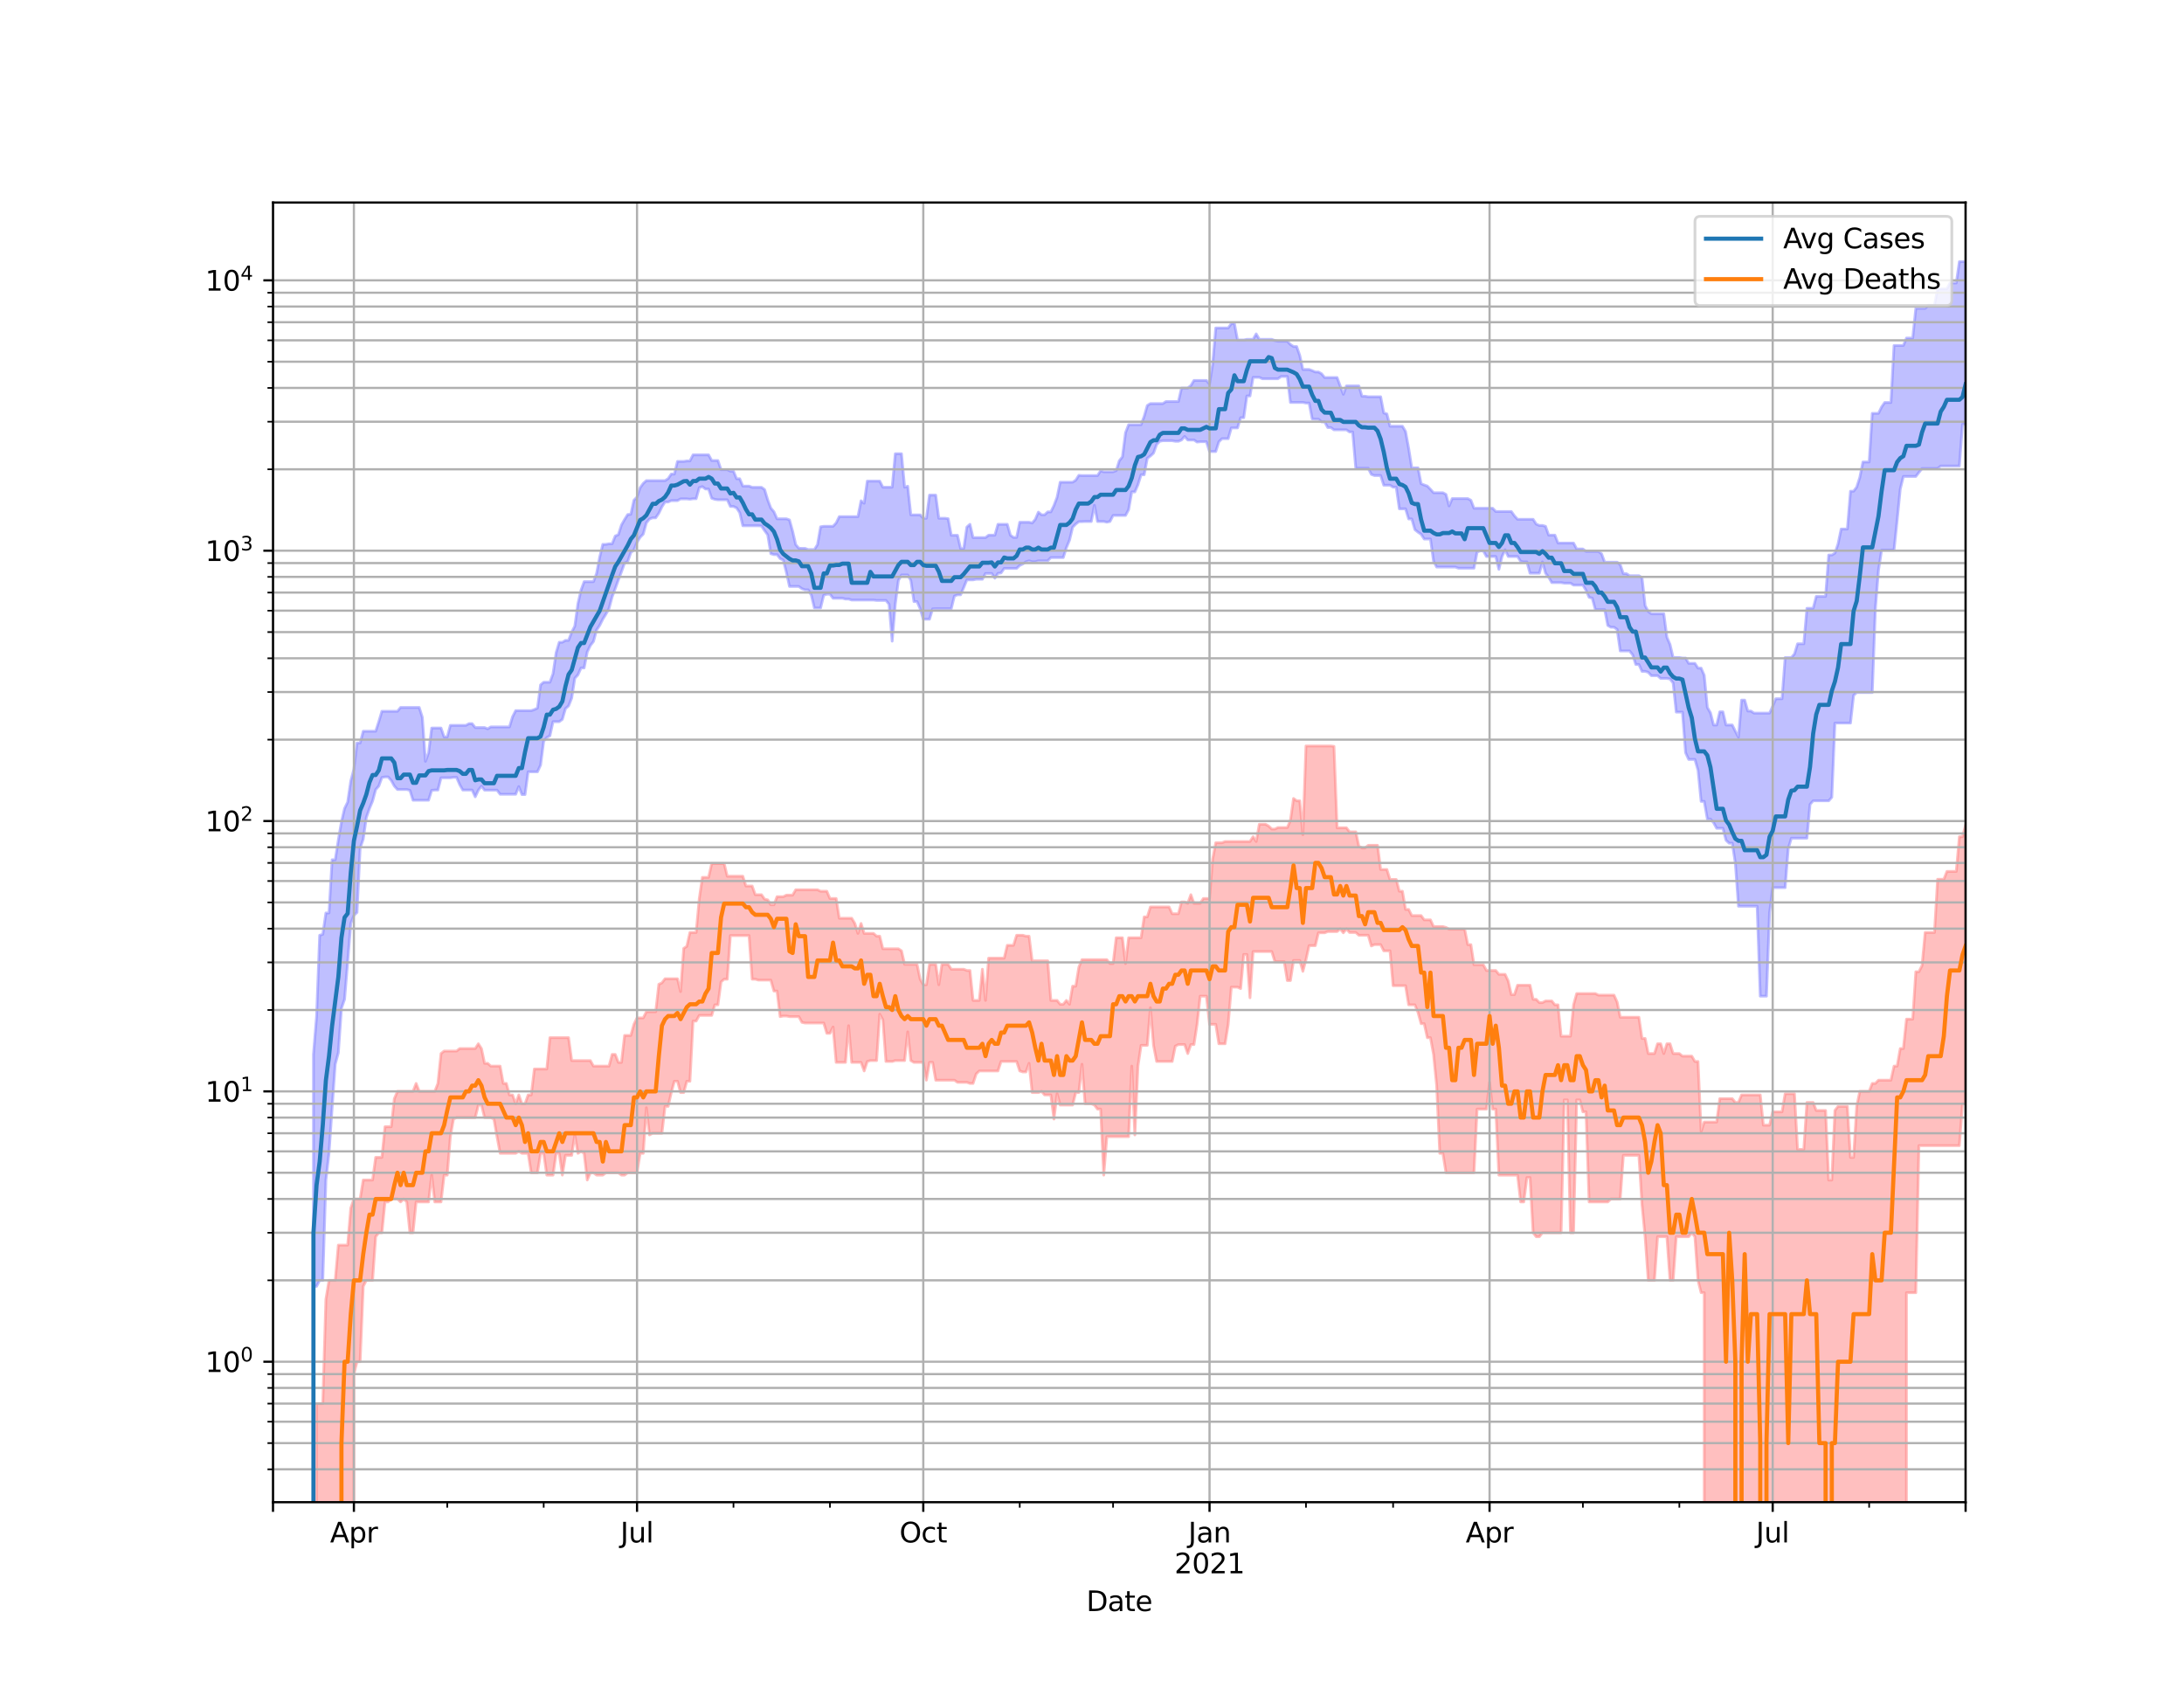 <?xml version="1.0" encoding="utf-8" standalone="no"?>
<!DOCTYPE svg PUBLIC "-//W3C//DTD SVG 1.1//EN"
  "http://www.w3.org/Graphics/SVG/1.1/DTD/svg11.dtd">
<svg height="612pt" version="1.1" viewBox="0 0 792 612" width="792pt" xmlns="http://www.w3.org/2000/svg" xmlns:xlink="http://www.w3.org/1999/xlink">
 <defs>
  <style type="text/css">*{stroke-linecap:butt;stroke-linejoin:round;}</style>
 </defs>
 <g id="figure_1">
  <g id="patch_1">
   <path d="M 0 612 
L 792 612 
L 792 0 
L 0 0 
z
" style="fill:#ffffff;"/>
  </g>
  <g id="axes_1">
   <g id="patch_2">
    <path d="M 99 544.68 
L 712.8 544.68 
L 712.8 73.44 
L 99 73.44 
z
" style="fill:#ffffff;"/>
   </g>
   <g id="PolyCollection_1">
    <path clip-path="url(#p68e2955192)" d="M 99 98518.431 
L 99 98518.431 
L 100.128 98518.431 
L 101.257 98518.431 
L 102.385 98518.431 
L 103.513 98518.431 
L 104.642 98518.431 
L 105.77 98518.431 
L 106.898 98518.431 
L 108.026 98518.431 
L 109.155 98518.431 
L 110.283 98518.431 
L 111.411 98518.431 
L 112.54 98518.431 
L 113.668 382.325 
L 114.796 368.627 
L 115.925 339.119 
L 117.053 338.782 
L 118.181 331.039 
L 119.31 331.039 
L 120.438 311.746 
L 121.566 311.746 
L 122.694 304.571 
L 123.823 298.001 
L 124.951 293.145 
L 126.079 290.837 
L 127.208 283.166 
L 128.336 278.881 
L 129.464 269.403 
L 130.593 269.403 
L 131.721 265.135 
L 132.849 265.135 
L 133.978 265.135 
L 135.106 265.135 
L 136.234 265.135 
L 137.363 261.674 
L 138.491 257.901 
L 139.619 257.901 
L 140.747 257.901 
L 141.876 257.901 
L 143.004 257.901 
L 144.132 257.901 
L 145.261 256.52 
L 146.389 256.52 
L 147.517 256.52 
L 148.646 256.52 
L 149.774 256.52 
L 150.902 256.52 
L 152.031 256.52 
L 153.159 260.114 
L 154.287 276.049 
L 155.415 272.964 
L 156.544 263.982 
L 157.672 263.982 
L 158.8 263.982 
L 159.929 263.982 
L 161.057 267.205 
L 162.185 267.205 
L 163.314 263.01 
L 164.442 263.01 
L 165.57 263.01 
L 166.699 263.01 
L 167.827 263.01 
L 168.955 263.01 
L 170.083 262.392 
L 171.212 262.392 
L 172.34 263.809 
L 173.468 263.809 
L 174.597 263.809 
L 175.725 263.809 
L 176.853 264.272 
L 177.982 263.579 
L 179.11 263.579 
L 180.238 263.579 
L 181.367 263.579 
L 182.495 263.579 
L 183.623 263.579 
L 184.751 263.579 
L 185.88 259.868 
L 187.008 257.668 
L 188.136 257.668 
L 189.265 257.668 
L 190.393 257.668 
L 191.521 257.668 
L 192.65 257.668 
L 193.778 257.287 
L 194.906 256.731 
L 196.035 248.318 
L 197.163 247.368 
L 198.291 247.368 
L 199.419 247.368 
L 200.548 244.285 
L 201.676 236.629 
L 202.804 232.875 
L 203.933 232.875 
L 205.061 232.202 
L 206.189 232.202 
L 207.318 229.194 
L 208.446 227.036 
L 209.574 218.897 
L 210.703 213.965 
L 211.831 210.904 
L 212.959 210.904 
L 214.088 210.904 
L 215.216 210.904 
L 216.344 207.908 
L 217.472 202.009 
L 218.601 197.37 
L 219.729 197.37 
L 220.857 197.177 
L 221.986 197.177 
L 223.114 194.347 
L 224.242 193.876 
L 225.371 190.338 
L 226.499 188.368 
L 227.627 186.569 
L 228.756 186.466 
L 229.884 181.376 
L 231.012 180.237 
L 232.14 176.846 
L 233.269 175.276 
L 234.397 174.271 
L 235.525 174.271 
L 236.654 174.271 
L 237.782 174.271 
L 238.91 174.271 
L 240.039 174.271 
L 241.167 174.271 
L 242.295 173.555 
L 243.424 171.896 
L 244.552 171.896 
L 245.68 167.301 
L 246.808 167.301 
L 247.937 167.301 
L 249.065 167.134 
L 250.193 167.134 
L 251.322 164.923 
L 252.45 164.923 
L 253.578 164.923 
L 254.707 164.923 
L 255.835 164.923 
L 256.963 164.923 
L 258.092 166.992 
L 259.22 166.992 
L 260.348 166.992 
L 261.476 170.301 
L 262.605 170.301 
L 263.733 170.301 
L 264.861 170.849 
L 265.99 170.849 
L 267.118 173.592 
L 268.246 173.592 
L 269.375 176.252 
L 270.503 176.252 
L 271.631 176.252 
L 272.76 176.694 
L 273.888 176.694 
L 275.016 176.694 
L 276.144 176.694 
L 277.273 177.513 
L 278.401 181.26 
L 279.529 184.231 
L 280.658 185.57 
L 281.786 188.114 
L 282.914 188.114 
L 284.043 188.114 
L 285.171 188.114 
L 286.299 188.515 
L 287.428 192.595 
L 288.556 197.483 
L 289.684 198.785 
L 290.812 198.835 
L 291.941 198.835 
L 293.069 199.262 
L 294.197 199.262 
L 295.326 199.262 
L 296.454 197.483 
L 297.582 191.003 
L 298.711 190.827 
L 299.839 190.827 
L 300.967 190.827 
L 302.096 190.827 
L 303.224 189.62 
L 304.352 187.33 
L 305.481 187.33 
L 306.609 187.33 
L 307.737 187.33 
L 308.865 187.33 
L 309.994 187.33 
L 311.122 187.33 
L 312.25 181.582 
L 313.379 182.467 
L 314.507 174.445 
L 315.635 174.445 
L 316.764 174.445 
L 317.892 174.445 
L 319.02 174.445 
L 320.149 176.654 
L 321.277 176.654 
L 322.405 176.654 
L 323.533 176.654 
L 324.662 164.524 
L 325.79 164.524 
L 326.918 164.524 
L 328.047 176.654 
L 329.175 176.306 
L 330.303 186.685 
L 331.432 186.685 
L 332.56 186.685 
L 333.688 186.685 
L 334.817 187.916 
L 335.945 187.916 
L 337.073 179.523 
L 338.201 179.523 
L 339.33 179.523 
L 340.458 187.916 
L 341.586 187.916 
L 342.715 187.916 
L 343.843 188.072 
L 344.971 194.088 
L 346.1 194.088 
L 347.228 194.088 
L 348.356 198.897 
L 349.485 198.897 
L 350.613 191.111 
L 351.741 190.11 
L 352.869 194.933 
L 353.998 194.933 
L 355.126 194.933 
L 356.254 194.933 
L 357.383 194.933 
L 358.511 194.051 
L 359.639 194.051 
L 360.768 194.051 
L 361.896 190.11 
L 363.024 190.11 
L 364.153 190.11 
L 365.281 190.11 
L 366.409 194.051 
L 367.538 194.868 
L 368.666 194.868 
L 369.794 189.358 
L 370.922 189.358 
L 372.051 189.358 
L 373.179 189.358 
L 374.307 189.64 
L 375.436 188.319 
L 376.564 185.695 
L 377.692 186.663 
L 378.821 186.663 
L 379.949 185.604 
L 381.077 185.604 
L 382.206 183.282 
L 383.334 180.307 
L 384.462 174.837 
L 385.59 174.837 
L 386.719 174.837 
L 387.847 174.837 
L 388.975 174.837 
L 390.104 174.116 
L 391.232 172.351 
L 392.36 172.438 
L 393.489 172.438 
L 394.617 172.438 
L 395.745 172.438 
L 396.874 172.438 
L 398.002 172.438 
L 399.13 170.713 
L 400.258 171.077 
L 401.387 171.077 
L 402.515 171.077 
L 403.643 171.077 
L 404.772 170.649 
L 405.9 167.075 
L 407.028 165.648 
L 408.157 156.87 
L 409.285 153.997 
L 410.413 153.997 
L 411.542 153.997 
L 412.67 153.997 
L 413.798 153.997 
L 414.926 150.961 
L 416.055 147.025 
L 417.183 146.341 
L 418.311 146.341 
L 419.44 146.341 
L 420.568 146.341 
L 421.696 146.341 
L 422.825 145.593 
L 423.953 145.593 
L 425.081 145.593 
L 426.21 145.593 
L 427.338 145.593 
L 428.466 140.724 
L 429.594 140.724 
L 430.723 140.724 
L 431.851 139.8 
L 432.979 137.941 
L 434.108 137.941 
L 435.236 137.941 
L 436.364 137.941 
L 437.493 137.941 
L 438.621 139.278 
L 439.749 132.02 
L 440.878 118.93 
L 442.006 118.93 
L 443.134 118.93 
L 444.262 118.93 
L 445.391 118.93 
L 446.519 117.326 
L 447.647 117.326 
L 448.776 123.278 
L 449.904 123.278 
L 451.032 123.278 
L 452.161 123.039 
L 453.289 123.039 
L 454.417 123.039 
L 455.546 121.068 
L 456.674 123.039 
L 457.802 123.039 
L 458.931 123.039 
L 460.059 123.039 
L 461.187 123.039 
L 462.315 123.491 
L 463.444 123.718 
L 464.572 123.718 
L 465.7 123.718 
L 466.829 123.718 
L 467.957 124.916 
L 469.085 125.651 
L 470.214 125.651 
L 471.342 128.871 
L 472.47 133.96 
L 473.599 133.96 
L 474.727 133.96 
L 475.855 134.392 
L 476.983 134.883 
L 478.112 134.883 
L 479.24 135.511 
L 480.368 136.891 
L 481.497 136.891 
L 482.625 136.891 
L 483.753 136.891 
L 484.882 136.891 
L 486.01 139.95 
L 487.138 142.965 
L 488.267 139.942 
L 489.395 139.942 
L 490.523 139.942 
L 491.651 139.942 
L 492.78 139.942 
L 493.908 143.675 
L 495.036 143.675 
L 496.165 143.853 
L 497.293 143.853 
L 498.421 143.853 
L 499.55 143.853 
L 500.678 143.853 
L 501.806 149.725 
L 502.935 150.082 
L 504.063 154.547 
L 505.191 154.547 
L 506.319 154.547 
L 507.448 154.547 
L 508.576 154.547 
L 509.704 156.442 
L 510.833 162.567 
L 511.961 169.63 
L 513.089 169.63 
L 514.218 169.63 
L 515.346 175.389 
L 516.474 175.844 
L 517.603 176.24 
L 518.731 177.41 
L 519.859 178.659 
L 520.987 178.659 
L 522.116 178.659 
L 523.244 178.659 
L 524.372 179.279 
L 525.501 183.45 
L 526.629 180.782 
L 527.757 180.782 
L 528.886 180.782 
L 530.014 180.782 
L 531.142 180.782 
L 532.271 180.782 
L 533.399 181.376 
L 534.527 184.284 
L 535.656 184.284 
L 536.784 184.284 
L 537.912 184.284 
L 539.04 184.284 
L 540.169 184.284 
L 541.297 184.284 
L 542.425 185.469 
L 543.554 185.469 
L 544.682 185.469 
L 545.81 185.469 
L 546.939 185.469 
L 548.067 185.469 
L 549.195 187.053 
L 550.324 188.289 
L 551.452 188.289 
L 552.58 188.289 
L 553.708 188.289 
L 554.837 188.289 
L 555.965 188.289 
L 557.093 190.035 
L 558.222 190.527 
L 559.35 190.527 
L 560.478 190.837 
L 561.607 194.04 
L 562.735 194.04 
L 563.863 194.04 
L 564.992 196.909 
L 566.12 196.909 
L 567.248 196.909 
L 568.376 196.909 
L 569.505 196.909 
L 570.633 196.909 
L 571.761 199.044 
L 572.89 199.044 
L 574.018 199.044 
L 575.146 199.942 
L 576.275 199.942 
L 577.403 199.942 
L 578.531 199.942 
L 579.66 199.942 
L 580.788 200.799 
L 581.916 203.843 
L 583.044 203.843 
L 584.173 203.843 
L 585.301 203.843 
L 586.429 203.843 
L 587.558 204.734 
L 588.686 208.022 
L 589.814 208.022 
L 590.943 208.743 
L 592.071 208.743 
L 593.199 208.743 
L 594.328 208.743 
L 595.456 209.428 
L 596.584 219.584 
L 597.712 221.716 
L 598.841 222.538 
L 599.969 222.538 
L 601.097 222.538 
L 602.226 222.538 
L 603.354 222.538 
L 604.482 231.057 
L 605.611 233.671 
L 606.739 238.41 
L 607.867 238.41 
L 608.996 238.41 
L 610.124 238.6 
L 611.252 238.6 
L 612.381 240.523 
L 613.509 240.523 
L 614.637 240.523 
L 615.765 242.258 
L 616.894 242.258 
L 618.022 244.872 
L 619.15 256.52 
L 620.279 258.457 
L 621.407 262.878 
L 622.535 262.878 
L 623.664 258.102 
L 624.792 258.102 
L 625.92 262.878 
L 627.049 262.878 
L 628.177 262.878 
L 629.305 265.135 
L 630.433 267.33 
L 631.562 253.855 
L 632.69 253.855 
L 633.818 257.818 
L 634.947 257.818 
L 636.075 258.575 
L 637.203 258.575 
L 638.332 258.575 
L 639.46 258.575 
L 640.588 258.575 
L 641.717 258.575 
L 642.845 256.101 
L 643.973 253.356 
L 645.101 253.356 
L 646.23 253.356 
L 647.358 238.431 
L 648.486 238.431 
L 649.615 238.431 
L 650.743 237.118 
L 651.871 233.435 
L 653 233.435 
L 654.128 233.435 
L 655.256 220.574 
L 656.385 220.574 
L 657.513 220.574 
L 658.641 216.253 
L 659.769 216.253 
L 660.898 216.253 
L 662.026 216.253 
L 663.154 201.247 
L 664.283 201.247 
L 665.411 200.564 
L 666.539 197.265 
L 667.668 191.817 
L 668.796 191.817 
L 669.924 191.817 
L 671.053 178.114 
L 672.181 178.114 
L 673.309 176.632 
L 674.438 173.106 
L 675.566 167.51 
L 676.694 167.51 
L 677.822 167.51 
L 678.951 149.874 
L 680.079 149.874 
L 681.207 149.874 
L 682.336 147.563 
L 683.464 145.95 
L 684.592 145.95 
L 685.721 145.95 
L 686.849 125.277 
L 687.977 125.277 
L 689.106 125.277 
L 690.234 125.263 
L 691.362 122.577 
L 692.49 122.577 
L 693.619 122.577 
L 694.747 111.82 
L 695.875 111.82 
L 697.004 111.82 
L 698.132 111.82 
L 699.26 110.697 
L 700.389 110.697 
L 701.517 110.697 
L 702.645 104.762 
L 703.774 104.762 
L 704.902 104.762 
L 706.03 104.762 
L 707.158 102.616 
L 708.287 102.616 
L 709.415 102.616 
L 710.543 94.86 
L 711.672 94.86 
L 712.8 94.86 
L 712.8 153.868 
L 712.8 153.868 
L 711.672 153.868 
L 710.543 168.965 
L 709.415 168.965 
L 708.287 168.965 
L 707.158 168.965 
L 706.03 168.965 
L 704.902 168.965 
L 703.774 168.965 
L 702.645 169.868 
L 701.517 169.868 
L 700.389 169.868 
L 699.26 169.868 
L 698.132 169.868 
L 697.004 169.868 
L 695.875 171.299 
L 694.747 172.76 
L 693.619 172.76 
L 692.49 172.76 
L 691.362 172.76 
L 690.234 172.76 
L 689.106 177.311 
L 687.977 188.669 
L 686.849 199.453 
L 685.721 199.453 
L 684.592 199.453 
L 683.464 199.453 
L 682.336 199.453 
L 681.207 206.797 
L 680.079 220.769 
L 678.951 251.103 
L 677.822 251.103 
L 676.694 251.103 
L 675.566 251.103 
L 674.438 251.103 
L 673.309 251.103 
L 672.181 252.142 
L 671.053 262.17 
L 669.924 262.17 
L 668.796 262.17 
L 667.668 262.17 
L 666.539 262.17 
L 665.411 262.17 
L 664.283 289.098 
L 663.154 290.368 
L 662.026 290.368 
L 660.898 290.368 
L 659.769 290.368 
L 658.641 290.368 
L 657.513 290.368 
L 656.385 291.678 
L 655.256 303.925 
L 654.128 303.925 
L 653 303.925 
L 651.871 303.925 
L 650.743 303.925 
L 649.615 303.925 
L 648.486 307.63 
L 647.358 321.857 
L 646.23 321.857 
L 645.101 321.857 
L 643.973 321.857 
L 642.845 321.857 
L 641.717 330.853 
L 640.588 361.204 
L 639.46 361.204 
L 638.332 361.204 
L 637.203 328.595 
L 636.075 328.595 
L 634.947 328.595 
L 633.818 328.595 
L 632.69 328.595 
L 631.562 328.595 
L 630.433 328.595 
L 629.305 312.947 
L 628.177 305.737 
L 627.049 305.737 
L 625.92 304.671 
L 624.792 300.336 
L 623.664 300.336 
L 622.535 300.336 
L 621.407 298.302 
L 620.279 296.985 
L 619.15 296.985 
L 618.022 290.584 
L 616.894 290.584 
L 615.765 279.265 
L 614.637 275.364 
L 613.509 275.364 
L 612.381 275.364 
L 611.252 272.916 
L 610.124 258.203 
L 608.996 258.203 
L 607.867 258.203 
L 606.739 247.656 
L 605.611 246.171 
L 604.482 245.994 
L 603.354 245.994 
L 602.226 245.994 
L 601.097 244.983 
L 599.969 244.983 
L 598.841 244.983 
L 597.712 243.766 
L 596.584 243.432 
L 595.456 243.432 
L 594.328 240.936 
L 593.199 240.936 
L 592.071 237.458 
L 590.943 236.025 
L 589.814 236.025 
L 588.686 236.025 
L 587.558 236.025 
L 586.429 228.21 
L 585.301 227.434 
L 584.173 227.434 
L 583.044 226.778 
L 581.916 221.029 
L 580.788 221.029 
L 579.66 221.029 
L 578.531 221.029 
L 577.403 216.873 
L 576.275 216.593 
L 575.146 214.043 
L 574.018 212.152 
L 572.89 212.152 
L 571.761 212.152 
L 570.633 212.152 
L 569.505 211.451 
L 568.376 211.451 
L 567.248 211.451 
L 566.12 211.249 
L 564.992 211.249 
L 563.863 211.249 
L 562.735 211.249 
L 561.607 209.284 
L 560.478 207.841 
L 559.35 203.739 
L 558.222 207.841 
L 557.093 207.841 
L 555.965 207.841 
L 554.837 207.841 
L 553.708 203.739 
L 552.58 203.739 
L 551.452 203.548 
L 550.324 201.781 
L 549.195 201.781 
L 548.067 201.781 
L 546.939 201.781 
L 545.81 199.347 
L 544.682 201.781 
L 543.554 206.446 
L 542.425 201.781 
L 541.297 201.781 
L 540.169 201.781 
L 539.04 201.781 
L 537.912 199.737 
L 536.784 199.737 
L 535.656 200.174 
L 534.527 206.024 
L 533.399 206.024 
L 532.271 206.024 
L 531.142 206.024 
L 530.014 206.024 
L 528.886 206.024 
L 527.757 205.611 
L 526.629 205.611 
L 525.501 205.611 
L 524.372 205.611 
L 523.244 205.611 
L 522.116 205.611 
L 520.987 205.611 
L 519.859 203.492 
L 518.731 195.45 
L 517.603 195.45 
L 516.474 195.45 
L 515.346 193.72 
L 514.218 192.957 
L 513.089 192.044 
L 511.961 188.163 
L 510.833 188.163 
L 509.704 184.501 
L 508.576 184.501 
L 507.448 184.501 
L 506.319 176.637 
L 505.191 176.637 
L 504.063 175.937 
L 502.935 175.937 
L 501.806 175.937 
L 500.678 172.422 
L 499.55 172.422 
L 498.421 172.422 
L 497.293 172.014 
L 496.165 169.775 
L 495.036 169.775 
L 493.908 169.775 
L 492.78 169.775 
L 491.651 169.775 
L 490.523 156.626 
L 489.395 156.626 
L 488.267 155.859 
L 487.138 155.859 
L 486.01 155.859 
L 484.882 155.859 
L 483.753 155.859 
L 482.625 155.032 
L 481.497 155.032 
L 480.368 152.975 
L 479.24 152.975 
L 478.112 152.001 
L 476.983 152.001 
L 475.855 151.901 
L 474.727 146.142 
L 473.599 146.142 
L 472.47 145.915 
L 471.342 145.915 
L 470.214 145.915 
L 469.085 145.915 
L 467.957 145.915 
L 466.829 136.503 
L 465.7 136.503 
L 464.572 136.503 
L 463.444 137.336 
L 462.315 137.336 
L 461.187 137.336 
L 460.059 137.336 
L 458.931 137.336 
L 457.802 137.336 
L 456.674 136.825 
L 455.546 136.825 
L 454.417 136.825 
L 453.289 143.572 
L 452.161 143.572 
L 451.032 151.465 
L 449.904 151.465 
L 448.776 155.154 
L 447.647 155.154 
L 446.519 155.154 
L 445.391 159.064 
L 444.262 159.064 
L 443.134 159.064 
L 442.006 160.179 
L 440.878 163.732 
L 439.749 163.732 
L 438.621 163.732 
L 437.493 160.17 
L 436.364 160.17 
L 435.236 160.17 
L 434.108 160.292 
L 432.979 159.537 
L 431.851 159.537 
L 430.723 159.537 
L 429.594 158.245 
L 428.466 159.537 
L 427.338 160.017 
L 426.21 160.017 
L 425.081 159.792 
L 423.953 159.792 
L 422.825 159.792 
L 421.696 159.792 
L 420.568 160.017 
L 419.44 161.163 
L 418.311 164.293 
L 417.183 165.333 
L 416.055 166.16 
L 414.926 172.134 
L 413.798 172.134 
L 412.67 175.747 
L 411.542 178.359 
L 410.413 178.359 
L 409.285 184.801 
L 408.157 186.905 
L 407.028 186.905 
L 405.9 186.905 
L 404.772 186.905 
L 403.643 186.905 
L 402.515 189.089 
L 401.387 189.335 
L 400.258 189.089 
L 399.13 189.089 
L 398.002 189.089 
L 396.874 183.218 
L 395.745 189.089 
L 394.617 189.089 
L 393.489 189.089 
L 392.36 189.155 
L 391.232 189.155 
L 390.104 190.022 
L 388.975 191.188 
L 387.847 195.869 
L 386.719 198.581 
L 385.59 202.167 
L 384.462 202.167 
L 383.334 202.167 
L 382.206 202.167 
L 381.077 202.167 
L 379.949 203.348 
L 378.821 203.348 
L 377.692 203.348 
L 376.564 203.348 
L 375.436 203.683 
L 374.307 203.683 
L 373.179 203.348 
L 372.051 203.683 
L 370.922 204.495 
L 369.794 205.023 
L 368.666 206.103 
L 367.538 206.103 
L 366.409 206.103 
L 365.281 206.103 
L 364.153 206.103 
L 363.024 207.738 
L 361.896 207.898 
L 360.768 209.643 
L 359.639 207.934 
L 358.511 207.934 
L 357.383 207.934 
L 356.254 210.032 
L 355.126 210.032 
L 353.998 210.032 
L 352.869 210.255 
L 351.741 210.255 
L 350.613 210.255 
L 349.485 213.04 
L 348.356 215.672 
L 347.228 215.672 
L 346.1 216.121 
L 344.971 220.7 
L 343.843 220.7 
L 342.715 220.7 
L 341.586 220.7 
L 340.458 220.7 
L 339.33 220.7 
L 338.201 220.762 
L 337.073 224.514 
L 335.945 224.514 
L 334.817 224.514 
L 333.688 220.762 
L 332.56 218.135 
L 331.432 218.135 
L 330.303 210.463 
L 329.175 208.47 
L 328.047 208.47 
L 326.918 208.47 
L 325.79 210.463 
L 324.662 219.105 
L 323.533 232.477 
L 322.405 219.105 
L 321.277 217.71 
L 320.149 217.71 
L 319.02 217.71 
L 317.892 217.71 
L 316.764 217.574 
L 315.635 217.574 
L 314.507 217.574 
L 313.379 217.574 
L 312.25 217.574 
L 311.122 217.574 
L 309.994 217.574 
L 308.865 217.574 
L 307.737 217.212 
L 306.609 217.212 
L 305.481 216.924 
L 304.352 216.924 
L 303.224 216.924 
L 302.096 216.924 
L 300.967 215.444 
L 299.839 215.444 
L 298.711 215.834 
L 297.582 220.442 
L 296.454 220.442 
L 295.326 220.442 
L 294.197 215.772 
L 293.069 213.876 
L 291.941 213.876 
L 290.812 213.456 
L 289.684 212.64 
L 288.556 212.64 
L 287.428 212.64 
L 286.299 212.64 
L 285.171 207.507 
L 284.043 203.079 
L 282.914 202.552 
L 281.786 201.089 
L 280.658 201.089 
L 279.529 200.773 
L 278.401 193.943 
L 277.273 192.401 
L 276.144 190.726 
L 275.016 190.627 
L 273.888 190.627 
L 272.76 190.627 
L 271.631 190.627 
L 270.503 190.627 
L 269.375 190.627 
L 268.246 185.883 
L 267.118 184.163 
L 265.99 183.64 
L 264.861 183.64 
L 263.733 181.221 
L 262.605 181.221 
L 261.476 181.221 
L 260.348 181.221 
L 259.22 181.053 
L 258.092 180.67 
L 256.963 177.316 
L 255.835 177.316 
L 254.707 176.449 
L 253.578 176.816 
L 252.45 180.842 
L 251.322 180.842 
L 250.193 181.018 
L 249.065 180.894 
L 247.937 180.894 
L 246.808 180.894 
L 245.68 181.526 
L 244.552 181.526 
L 243.424 181.526 
L 242.295 182.018 
L 241.167 182.018 
L 240.039 183.772 
L 238.91 186.111 
L 237.782 187.765 
L 236.654 187.765 
L 235.525 188.179 
L 234.397 189.566 
L 233.269 193.654 
L 232.14 194.823 
L 231.012 196.579 
L 229.884 199.406 
L 228.756 200.364 
L 227.627 203.622 
L 226.499 204.144 
L 225.371 207.334 
L 224.242 210.288 
L 223.114 213.409 
L 221.986 216.397 
L 220.857 220.644 
L 219.729 222.677 
L 218.601 224.514 
L 217.472 226.762 
L 216.344 228.435 
L 215.216 232.597 
L 214.088 234.051 
L 212.959 236.386 
L 211.831 242.189 
L 210.703 242.189 
L 209.574 244.7 
L 208.446 245.931 
L 207.318 253.116 
L 206.189 255.957 
L 205.061 256.943 
L 203.933 260.824 
L 202.804 261.674 
L 201.676 261.674 
L 200.548 261.674 
L 199.419 266.791 
L 198.291 267.414 
L 197.163 268.751 
L 196.035 277.402 
L 194.906 279.849 
L 193.778 279.849 
L 192.65 279.849 
L 191.521 279.849 
L 190.393 288.101 
L 189.265 288.101 
L 188.136 285.211 
L 187.008 287.999 
L 185.88 287.999 
L 184.751 287.999 
L 183.623 287.999 
L 182.495 287.999 
L 181.367 287.999 
L 180.238 286.5 
L 179.11 286.5 
L 177.982 286.5 
L 176.853 286.5 
L 175.725 286.5 
L 174.597 285.053 
L 173.468 286.5 
L 172.34 288.924 
L 171.212 286.468 
L 170.083 286.468 
L 168.955 286.468 
L 167.827 286.468 
L 166.699 284.487 
L 165.57 281.855 
L 164.442 281.855 
L 163.314 282.031 
L 162.185 282.031 
L 161.057 282.031 
L 159.929 282.031 
L 158.8 286.468 
L 157.672 286.468 
L 156.544 286.566 
L 155.415 290.154 
L 154.287 290.154 
L 153.159 290.154 
L 152.031 290.154 
L 150.902 290.154 
L 149.774 290.154 
L 148.646 286.566 
L 147.517 286.272 
L 146.389 286.272 
L 145.261 286.272 
L 144.132 286.272 
L 143.004 285.021 
L 141.876 282.985 
L 140.747 281.708 
L 139.619 281.708 
L 138.491 281.914 
L 137.363 285.021 
L 136.234 286.304 
L 135.106 290.476 
L 133.978 293.183 
L 132.849 296.403 
L 131.721 304.272 
L 130.593 307.576 
L 129.464 330.853 
L 128.336 331.886 
L 127.208 334.836 
L 126.079 348.816 
L 124.951 362.355 
L 123.823 365.585 
L 122.694 381.708 
L 121.566 385.888 
L 120.438 401.656 
L 119.31 418.189 
L 118.181 427.869 
L 117.053 464.243 
L 115.925 464.243 
L 114.796 466.427 
L 113.668 466.427 
L 112.54 98518.431 
L 111.411 98518.431 
L 110.283 98518.431 
L 109.155 98518.431 
L 108.026 98518.431 
L 106.898 98518.431 
L 105.77 98518.431 
L 104.642 98518.431 
L 103.513 98518.431 
L 102.385 98518.431 
L 101.257 98518.431 
L 100.128 98518.431 
L 99 98518.431 
z
" style="fill:#8080ff;fill-opacity:0.5;stroke:#8080ff;stroke-opacity:0.5;"/>
   </g>
   <g id="PolyCollection_2">
    <path clip-path="url(#p68e2955192)" d="M 99 98518.431 
L 99 98518.431 
L 100.128 98518.431 
L 101.257 98518.431 
L 102.385 98518.431 
L 103.513 98518.431 
L 104.642 98518.431 
L 105.77 98518.431 
L 106.898 98518.431 
L 108.026 98518.431 
L 109.155 98518.431 
L 110.283 98518.431 
L 111.411 98518.431 
L 112.54 98518.431 
L 113.668 98518.431 
L 114.796 508.936 
L 115.925 508.936 
L 117.053 508.936 
L 118.181 471.162 
L 119.31 464.243 
L 120.438 464.243 
L 121.566 464.243 
L 122.694 451.467 
L 123.823 451.467 
L 124.951 451.467 
L 126.079 451.467 
L 127.208 438.054 
L 128.336 434.735 
L 129.464 434.735 
L 130.593 434.735 
L 131.721 427.869 
L 132.849 427.869 
L 133.978 427.869 
L 135.106 427.869 
L 136.234 419.657 
L 137.363 419.657 
L 138.491 419.657 
L 139.619 408.545 
L 140.747 408.545 
L 141.876 408.545 
L 143.004 398.361 
L 144.132 395.727 
L 145.261 395.727 
L 146.389 395.727 
L 147.517 395.727 
L 148.646 395.727 
L 149.774 395.727 
L 150.902 392.847 
L 152.031 395.727 
L 153.159 395.727 
L 154.287 395.727 
L 155.415 395.727 
L 156.544 395.727 
L 157.672 395.727 
L 158.8 392.847 
L 159.929 382.015 
L 161.057 381.1 
L 162.185 381.1 
L 163.314 381.1 
L 164.442 381.1 
L 165.57 381.1 
L 166.699 380.204 
L 167.827 380.204 
L 168.955 380.204 
L 170.083 380.204 
L 171.212 380.204 
L 172.34 380.204 
L 173.468 378.466 
L 174.597 380.204 
L 175.725 385.552 
L 176.853 385.552 
L 177.982 386.569 
L 179.11 386.569 
L 180.238 386.569 
L 181.367 386.569 
L 182.495 392.847 
L 183.623 392.847 
L 184.751 397.024 
L 185.88 397.024 
L 187.008 400.212 
L 188.136 397.024 
L 189.265 400.212 
L 190.393 400.212 
L 191.521 397.024 
L 192.65 397.024 
L 193.778 387.612 
L 194.906 387.612 
L 196.035 387.612 
L 197.163 387.612 
L 198.291 387.612 
L 199.419 376.254 
L 200.548 376.254 
L 201.676 376.254 
L 202.804 376.254 
L 203.933 376.254 
L 205.061 376.254 
L 206.189 376.254 
L 207.318 384.558 
L 208.446 384.558 
L 209.574 384.558 
L 210.703 384.558 
L 211.831 384.558 
L 212.959 384.558 
L 214.088 384.558 
L 215.216 386.569 
L 216.344 386.569 
L 217.472 386.569 
L 218.601 386.569 
L 219.729 386.569 
L 220.857 386.569 
L 221.986 382.325 
L 223.114 382.325 
L 224.242 385.218 
L 225.371 385.218 
L 226.499 375.453 
L 227.627 375.453 
L 228.756 375.453 
L 229.884 371.419 
L 231.012 369.08 
L 232.14 369.08 
L 233.269 369.08 
L 234.397 366.862 
L 235.525 366.862 
L 236.654 366.862 
L 237.782 366.862 
L 238.91 356.89 
L 240.039 356.38 
L 241.167 354.886 
L 242.295 354.886 
L 243.424 354.886 
L 244.552 354.886 
L 245.68 354.886 
L 246.808 359.535 
L 247.937 343.88 
L 249.065 343.131 
L 250.193 338.117 
L 251.322 338.117 
L 252.45 338.117 
L 253.578 325.87 
L 254.707 318.122 
L 255.835 318.122 
L 256.963 318.122 
L 258.092 313.13 
L 259.22 313.13 
L 260.348 313.13 
L 261.476 313.13 
L 262.605 313.13 
L 263.733 317.711 
L 264.861 317.711 
L 265.99 317.711 
L 267.118 317.711 
L 268.246 317.711 
L 269.375 317.711 
L 270.503 321.261 
L 271.631 321.261 
L 272.76 321.261 
L 273.888 324.41 
L 275.016 324.41 
L 276.144 324.41 
L 277.273 326.035 
L 278.401 326.284 
L 279.529 328.071 
L 280.658 328.071 
L 281.786 325.134 
L 282.914 325.134 
L 284.043 325.134 
L 285.171 324.57 
L 286.299 324.57 
L 287.428 324.57 
L 288.556 322.615 
L 289.684 322.615 
L 290.812 322.615 
L 291.941 322.615 
L 293.069 322.615 
L 294.197 322.615 
L 295.326 322.615 
L 296.454 322.615 
L 297.582 323.153 
L 298.711 323.153 
L 299.839 323.153 
L 300.967 325.787 
L 302.096 325.787 
L 303.224 325.787 
L 304.352 332.944 
L 305.481 332.944 
L 306.609 332.944 
L 307.737 332.944 
L 308.865 332.944 
L 309.994 334.836 
L 311.122 338.448 
L 312.25 334.836 
L 313.379 338.448 
L 314.507 338.448 
L 315.635 338.448 
L 316.764 338.448 
L 317.892 339.458 
L 319.02 339.458 
L 320.149 344.006 
L 321.277 344.006 
L 322.405 344.006 
L 323.533 344.006 
L 324.662 344.006 
L 325.79 344.006 
L 326.918 344.771 
L 328.047 349.673 
L 329.175 349.673 
L 330.303 349.673 
L 331.432 349.673 
L 332.56 349.673 
L 333.688 355.049 
L 334.817 357.061 
L 335.945 357.061 
L 337.073 349.673 
L 338.201 349.673 
L 339.33 349.673 
L 340.458 357.061 
L 341.586 349.673 
L 342.715 349.673 
L 343.843 349.673 
L 344.971 351.441 
L 346.1 351.441 
L 347.228 351.441 
L 348.356 351.441 
L 349.485 351.441 
L 350.613 351.894 
L 351.741 351.894 
L 352.869 362.746 
L 353.998 362.746 
L 355.126 362.746 
L 356.254 351.441 
L 357.383 362.746 
L 358.511 347.424 
L 359.639 347.424 
L 360.768 347.424 
L 361.896 347.424 
L 363.024 347.424 
L 364.153 347.424 
L 365.281 342.761 
L 366.409 342.761 
L 367.538 342.761 
L 368.666 339.119 
L 369.794 339.119 
L 370.922 339.119 
L 372.051 339.458 
L 373.179 339.458 
L 374.307 348.393 
L 375.436 348.393 
L 376.564 348.393 
L 377.692 348.393 
L 378.821 348.393 
L 379.949 348.393 
L 381.077 362.746 
L 382.206 362.746 
L 383.334 362.746 
L 384.462 364.142 
L 385.59 364.142 
L 386.719 362.746 
L 387.847 364.142 
L 388.975 357.579 
L 390.104 357.579 
L 391.232 350.695 
L 392.36 347.975 
L 393.489 347.975 
L 394.617 347.975 
L 395.745 347.975 
L 396.874 347.975 
L 398.002 347.975 
L 399.13 347.975 
L 400.258 347.975 
L 401.387 347.975 
L 402.515 349.385 
L 403.643 349.385 
L 404.772 340.029 
L 405.9 340.029 
L 407.028 340.029 
L 408.157 349.385 
L 409.285 340.029 
L 410.413 340.029 
L 411.542 340.029 
L 412.67 340.029 
L 413.798 340.029 
L 414.926 332.46 
L 416.055 332.46 
L 417.183 328.86 
L 418.311 328.86 
L 419.44 328.86 
L 420.568 328.86 
L 421.696 328.86 
L 422.825 328.86 
L 423.953 328.86 
L 425.081 331.319 
L 426.21 331.319 
L 427.338 331.319 
L 428.466 327.041 
L 429.594 327.041 
L 430.723 327.553 
L 431.851 324.41 
L 432.979 327.553 
L 434.108 327.553 
L 435.236 327.553 
L 436.364 325.787 
L 437.493 325.787 
L 438.621 325.787 
L 439.749 311.51 
L 440.878 305.583 
L 442.006 305.583 
L 443.134 305.583 
L 444.262 305.125 
L 445.391 305.125 
L 446.519 305.125 
L 447.647 305.125 
L 448.776 305.125 
L 449.904 305.125 
L 451.032 305.125 
L 452.161 305.125 
L 453.289 305.125 
L 454.417 303.387 
L 455.546 305.125 
L 456.674 298.868 
L 457.802 298.868 
L 458.931 298.868 
L 460.059 299.529 
L 461.187 300.609 
L 462.315 300.609 
L 463.444 300.066 
L 464.572 300.066 
L 465.7 300.066 
L 466.829 300.066 
L 467.957 297.448 
L 469.085 289.517 
L 470.214 290.368 
L 471.342 290.368 
L 472.47 302.663 
L 473.599 270.49 
L 474.727 270.49 
L 475.855 270.49 
L 476.983 270.49 
L 478.112 270.49 
L 479.24 270.49 
L 480.368 270.49 
L 481.497 270.49 
L 482.625 270.49 
L 483.753 270.625 
L 484.882 300.156 
L 486.01 300.156 
L 487.138 300.156 
L 488.267 300.156 
L 489.395 301.624 
L 490.523 301.624 
L 491.651 301.624 
L 492.78 306.831 
L 493.908 307.469 
L 495.036 307.469 
L 496.165 306.516 
L 497.293 306.516 
L 498.421 306.516 
L 499.55 306.516 
L 500.678 315.263 
L 501.806 315.263 
L 502.935 315.263 
L 504.063 318.885 
L 505.191 318.885 
L 506.319 318.885 
L 507.448 323.153 
L 508.576 323.153 
L 509.704 329.754 
L 510.833 329.754 
L 511.961 331.981 
L 513.089 331.981 
L 514.218 331.981 
L 515.346 331.981 
L 516.474 333.533 
L 517.603 333.533 
L 518.731 333.533 
L 519.859 335.972 
L 520.987 335.972 
L 522.116 335.972 
L 523.244 335.972 
L 524.372 336.287 
L 525.501 336.924 
L 526.629 336.924 
L 527.757 336.924 
L 528.886 336.924 
L 530.014 336.924 
L 531.142 336.924 
L 532.271 342.517 
L 533.399 342.517 
L 534.527 349.817 
L 535.656 349.817 
L 536.784 349.817 
L 537.912 349.817 
L 539.04 351.894 
L 540.169 351.894 
L 541.297 351.894 
L 542.425 351.894 
L 543.554 353.285 
L 544.682 353.285 
L 545.81 353.285 
L 546.939 355.709 
L 548.067 360.641 
L 549.195 360.641 
L 550.324 357.233 
L 551.452 357.233 
L 552.58 357.233 
L 553.708 357.233 
L 554.837 357.233 
L 555.965 362.355 
L 557.093 362.355 
L 558.222 363.538 
L 559.35 363.538 
L 560.478 362.942 
L 561.607 362.942 
L 562.735 362.942 
L 563.863 364.345 
L 564.992 364.345 
L 566.12 375.718 
L 567.248 375.718 
L 568.376 375.718 
L 569.505 375.718 
L 570.633 364.345 
L 571.761 360.269 
L 572.89 360.269 
L 574.018 360.269 
L 575.146 360.269 
L 576.275 360.269 
L 577.403 360.269 
L 578.531 360.269 
L 579.66 360.828 
L 580.788 360.828 
L 581.916 360.828 
L 583.044 360.828 
L 584.173 360.828 
L 585.301 360.828 
L 586.429 363.338 
L 587.558 368.853 
L 588.686 368.853 
L 589.814 368.853 
L 590.943 368.853 
L 592.071 368.853 
L 593.199 368.853 
L 594.328 368.853 
L 595.456 376.524 
L 596.584 376.524 
L 597.712 382.015 
L 598.841 382.015 
L 599.969 382.015 
L 601.097 378.466 
L 602.226 378.466 
L 603.354 382.015 
L 604.482 378.466 
L 605.611 378.466 
L 606.739 382.015 
L 607.867 382.015 
L 608.996 382.015 
L 610.124 382.951 
L 611.252 382.951 
L 612.381 382.951 
L 613.509 382.951 
L 614.637 384.886 
L 615.765 384.886 
L 616.894 410.307 
L 618.022 406.854 
L 619.15 406.854 
L 620.279 406.854 
L 621.407 406.854 
L 622.535 406.854 
L 623.664 398.361 
L 624.792 398.361 
L 625.92 398.361 
L 627.049 398.361 
L 628.177 398.361 
L 629.305 399.742 
L 630.433 399.742 
L 631.562 397.024 
L 632.69 397.024 
L 633.818 397.024 
L 634.947 397.024 
L 636.075 397.024 
L 637.203 397.024 
L 638.332 397.024 
L 639.46 407.974 
L 640.588 407.974 
L 641.717 407.974 
L 642.845 403.149 
L 643.973 403.149 
L 645.101 403.149 
L 646.23 403.149 
L 647.358 396.587 
L 648.486 396.587 
L 649.615 396.587 
L 650.743 396.587 
L 651.871 416.77 
L 653 416.77 
L 654.128 416.77 
L 655.256 399.742 
L 656.385 399.742 
L 657.513 399.742 
L 658.641 402.646 
L 659.769 402.646 
L 660.898 402.646 
L 662.026 402.646 
L 663.154 427.869 
L 664.283 427.869 
L 665.411 402.646 
L 666.539 401.169 
L 667.668 401.169 
L 668.796 401.169 
L 669.924 401.169 
L 671.053 419.657 
L 672.181 419.657 
L 673.309 401.169 
L 674.438 395.727 
L 675.566 395.727 
L 676.694 395.727 
L 677.822 395.727 
L 678.951 392.847 
L 680.079 392.847 
L 681.207 391.669 
L 682.336 391.669 
L 683.464 391.669 
L 684.592 391.669 
L 685.721 391.669 
L 686.849 386.569 
L 687.977 386.569 
L 689.106 380.204 
L 690.234 380.204 
L 691.362 369.538 
L 692.49 369.538 
L 693.619 369.538 
L 694.747 352.353 
L 695.875 352.353 
L 697.004 350.108 
L 698.132 338.117 
L 699.26 338.117 
L 700.389 338.117 
L 701.517 338.117 
L 702.645 318.815 
L 703.774 318.815 
L 704.902 318.815 
L 706.03 315.976 
L 707.158 315.976 
L 708.287 315.976 
L 709.415 315.976 
L 710.543 303.387 
L 711.672 303.387 
L 712.8 299.219 
L 712.8 400.212 
L 712.8 400.212 
L 711.672 400.212 
L 710.543 415.397 
L 709.415 415.397 
L 708.287 415.397 
L 707.158 415.397 
L 706.03 415.397 
L 704.902 415.397 
L 703.774 415.397 
L 702.645 415.397 
L 701.517 415.397 
L 700.389 415.397 
L 699.26 415.397 
L 698.132 415.397 
L 697.004 415.397 
L 695.875 415.397 
L 694.747 468.729 
L 693.619 468.729 
L 692.49 468.729 
L 691.362 468.729 
L 690.234 98518.431 
L 689.106 98518.431 
L 687.977 98518.431 
L 686.849 98518.431 
L 685.721 98518.431 
L 684.592 98518.431 
L 683.464 98518.431 
L 682.336 98518.431 
L 681.207 98518.431 
L 680.079 98518.431 
L 678.951 98518.431 
L 677.822 98518.431 
L 676.694 98518.431 
L 675.566 98518.431 
L 674.438 98518.431 
L 673.309 98518.431 
L 672.181 98518.431 
L 671.053 98518.431 
L 669.924 98518.431 
L 668.796 98518.431 
L 667.668 98518.431 
L 666.539 98518.431 
L 665.411 98518.431 
L 664.283 98518.431 
L 663.154 98518.431 
L 662.026 98518.431 
L 660.898 98518.431 
L 659.769 98518.431 
L 658.641 98518.431 
L 657.513 98518.431 
L 656.385 98518.431 
L 655.256 98518.431 
L 654.128 98518.431 
L 653 98518.431 
L 651.871 98518.431 
L 650.743 98518.431 
L 649.615 98518.431 
L 648.486 98518.431 
L 647.358 98518.431 
L 646.23 98518.431 
L 645.101 98518.431 
L 643.973 98518.431 
L 642.845 98518.431 
L 641.717 98518.431 
L 640.588 98518.431 
L 639.46 98518.431 
L 638.332 98518.431 
L 637.203 98518.431 
L 636.075 98518.431 
L 634.947 98518.431 
L 633.818 98518.431 
L 632.69 98518.431 
L 631.562 98518.431 
L 630.433 98518.431 
L 629.305 98518.431 
L 628.177 98518.431 
L 627.049 98518.431 
L 625.92 98518.431 
L 624.792 98518.431 
L 623.664 98518.431 
L 622.535 98518.431 
L 621.407 98518.431 
L 620.279 98518.431 
L 619.15 98518.431 
L 618.022 468.729 
L 616.894 468.729 
L 615.765 464.243 
L 614.637 448.425 
L 613.509 446.982 
L 612.381 448.425 
L 611.252 448.425 
L 610.124 448.425 
L 608.996 448.425 
L 607.867 448.425 
L 606.739 464.243 
L 605.611 464.243 
L 604.482 448.425 
L 603.354 448.425 
L 602.226 448.425 
L 601.097 448.425 
L 599.969 464.243 
L 598.841 464.243 
L 597.712 464.243 
L 596.584 448.425 
L 595.456 436.919 
L 594.328 418.917 
L 593.199 418.917 
L 592.071 418.917 
L 590.943 418.917 
L 589.814 418.917 
L 588.686 418.917 
L 587.558 434.735 
L 586.429 434.735 
L 585.301 434.735 
L 584.173 434.735 
L 583.044 435.813 
L 581.916 435.813 
L 580.788 435.813 
L 579.66 435.813 
L 578.531 435.813 
L 577.403 435.813 
L 576.275 435.813 
L 575.146 403.149 
L 574.018 403.149 
L 572.89 398.816 
L 571.761 398.816 
L 570.633 446.982 
L 569.505 446.982 
L 568.376 398.816 
L 567.248 398.816 
L 566.12 446.982 
L 564.992 446.982 
L 563.863 446.982 
L 562.735 446.982 
L 561.607 446.982 
L 560.478 446.982 
L 559.35 446.982 
L 558.222 448.425 
L 557.093 448.425 
L 555.965 446.982 
L 554.837 426.973 
L 553.708 426.973 
L 552.58 435.813 
L 551.452 435.813 
L 550.324 426.095 
L 549.195 426.095 
L 548.067 426.095 
L 546.939 426.095 
L 545.81 426.095 
L 544.682 426.095 
L 543.554 426.095 
L 542.425 402.148 
L 541.297 402.148 
L 540.169 392.451 
L 539.04 402.148 
L 537.912 402.148 
L 536.784 402.148 
L 535.656 402.148 
L 534.527 425.235 
L 533.399 425.235 
L 532.271 425.235 
L 531.142 425.235 
L 530.014 425.235 
L 528.886 425.235 
L 527.757 425.235 
L 526.629 425.235 
L 525.501 425.235 
L 524.372 425.235 
L 523.244 418.189 
L 522.116 418.189 
L 520.987 393.65 
L 519.859 382.325 
L 518.731 376.254 
L 517.603 376.254 
L 516.474 371.18 
L 515.346 371.18 
L 514.218 367.079 
L 513.089 364.345 
L 511.961 364.345 
L 510.833 364.345 
L 509.704 357.406 
L 508.576 357.406 
L 507.448 357.406 
L 506.319 357.406 
L 505.191 357.406 
L 504.063 344.771 
L 502.935 344.771 
L 501.806 344.771 
L 500.678 342.517 
L 499.55 342.517 
L 498.421 342.517 
L 497.293 343.007 
L 496.165 339.119 
L 495.036 339.119 
L 493.908 339.119 
L 492.78 339.119 
L 491.651 338.117 
L 490.523 338.117 
L 489.395 338.117 
L 488.267 336.817 
L 487.138 338.227 
L 486.01 336.817 
L 484.882 337.788 
L 483.753 337.788 
L 482.625 337.788 
L 481.497 337.788 
L 480.368 338.227 
L 479.24 338.227 
L 478.112 338.227 
L 476.983 342.884 
L 475.855 342.884 
L 474.727 342.884 
L 473.599 347.975 
L 472.47 352.2 
L 471.342 348.254 
L 470.214 348.254 
L 469.085 348.254 
L 467.957 355.543 
L 466.829 355.543 
L 465.7 348.674 
L 464.572 348.674 
L 463.444 348.674 
L 462.315 348.674 
L 461.187 345.029 
L 460.059 345.029 
L 458.931 345.029 
L 457.802 345.029 
L 456.674 345.029 
L 455.546 345.029 
L 454.417 345.029 
L 453.289 361.776 
L 452.161 346.077 
L 451.032 346.077 
L 449.904 358.457 
L 448.776 357.928 
L 447.647 357.928 
L 446.519 357.928 
L 445.391 371.419 
L 444.262 378.466 
L 443.134 378.466 
L 442.006 378.466 
L 440.878 371.419 
L 439.749 371.419 
L 438.621 371.419 
L 437.493 361.204 
L 436.364 361.204 
L 435.236 361.204 
L 434.108 371.419 
L 432.979 378.75 
L 431.851 378.75 
L 430.723 382.015 
L 429.594 378.75 
L 428.466 378.75 
L 427.338 378.75 
L 426.21 379.326 
L 425.081 384.886 
L 423.953 384.886 
L 422.825 384.886 
L 421.696 384.886 
L 420.568 384.886 
L 419.44 384.886 
L 418.311 379.037 
L 417.183 365.376 
L 416.055 379.037 
L 414.926 379.037 
L 413.798 379.037 
L 412.67 386.569 
L 411.542 411.524 
L 410.413 386.569 
L 409.285 412.145 
L 408.157 412.145 
L 407.028 412.145 
L 405.9 412.145 
L 404.772 412.145 
L 403.643 412.145 
L 402.515 412.145 
L 401.387 412.145 
L 400.258 426.095 
L 399.13 402.148 
L 398.002 402.148 
L 396.874 400.688 
L 395.745 400.212 
L 394.617 400.212 
L 393.489 400.212 
L 392.36 385.888 
L 391.232 396.155 
L 390.104 396.155 
L 388.975 400.688 
L 387.847 400.688 
L 386.719 400.688 
L 385.59 400.688 
L 384.462 400.688 
L 383.334 396.587 
L 382.206 405.762 
L 381.077 397.024 
L 379.949 397.024 
L 378.821 397.024 
L 377.692 395.727 
L 376.564 396.155 
L 375.436 396.155 
L 374.307 396.155 
L 373.179 385.552 
L 372.051 388.681 
L 370.922 388.681 
L 369.794 388.321 
L 368.666 384.886 
L 367.538 384.886 
L 366.409 384.886 
L 365.281 384.886 
L 364.153 384.886 
L 363.024 384.886 
L 361.896 388.321 
L 360.768 388.321 
L 359.639 388.321 
L 358.511 388.321 
L 357.383 388.321 
L 356.254 388.321 
L 355.126 388.321 
L 353.998 389.408 
L 352.869 392.847 
L 351.741 392.847 
L 350.613 392.451 
L 349.485 392.451 
L 348.356 392.451 
L 347.228 392.451 
L 346.1 391.669 
L 344.971 391.669 
L 343.843 391.669 
L 342.715 391.669 
L 341.586 391.669 
L 340.458 391.669 
L 339.33 391.669 
L 338.201 385.218 
L 337.073 385.218 
L 335.945 391.669 
L 334.817 385.218 
L 333.688 385.218 
L 332.56 385.218 
L 331.432 385.218 
L 330.303 384.558 
L 329.175 374.151 
L 328.047 384.558 
L 326.918 384.558 
L 325.79 384.558 
L 324.662 384.558 
L 323.533 384.886 
L 322.405 384.886 
L 321.277 384.886 
L 320.149 369.768 
L 319.02 367.735 
L 317.892 384.558 
L 316.764 384.558 
L 315.635 384.558 
L 314.507 384.886 
L 313.379 388.321 
L 312.25 385.218 
L 311.122 385.218 
L 309.994 385.218 
L 308.865 385.218 
L 307.737 371.903 
L 306.609 385.218 
L 305.481 385.218 
L 304.352 385.218 
L 303.224 385.218 
L 302.096 372.393 
L 300.967 374.667 
L 299.839 374.667 
L 298.711 370.941 
L 297.582 370.941 
L 296.454 370.941 
L 295.326 370.941 
L 294.197 370.941 
L 293.069 370.941 
L 291.941 370.941 
L 290.812 370.704 
L 289.684 368.627 
L 288.556 368.627 
L 287.428 368.627 
L 286.299 368.627 
L 285.171 368.402 
L 284.043 368.402 
L 282.914 368.627 
L 281.786 359.353 
L 280.658 359.353 
L 279.529 355.378 
L 278.401 355.378 
L 277.273 355.378 
L 276.144 355.378 
L 275.016 355.378 
L 273.888 355.049 
L 272.76 355.049 
L 271.631 339.231 
L 270.503 339.231 
L 269.375 339.231 
L 268.246 339.231 
L 267.118 339.231 
L 265.99 339.231 
L 264.861 339.231 
L 263.733 355.049 
L 262.605 355.049 
L 261.476 356.043 
L 260.348 364.345 
L 259.22 364.345 
L 258.092 368.179 
L 256.963 368.179 
L 255.835 368.179 
L 254.707 368.179 
L 253.578 368.179 
L 252.45 370.234 
L 251.322 370.234 
L 250.193 392.058 
L 249.065 392.058 
L 247.937 396.155 
L 246.808 396.155 
L 245.68 392.058 
L 244.552 392.058 
L 243.424 396.155 
L 242.295 401.169 
L 241.167 401.169 
L 240.039 410.911 
L 238.91 410.911 
L 237.782 410.911 
L 236.654 410.911 
L 235.525 411.524 
L 234.397 401.656 
L 233.269 418.189 
L 232.14 418.189 
L 231.012 425.235 
L 229.884 425.235 
L 228.756 425.235 
L 227.627 425.235 
L 226.499 426.095 
L 225.371 426.095 
L 224.242 425.235 
L 223.114 425.235 
L 221.986 425.235 
L 220.857 425.235 
L 219.729 425.235 
L 218.601 426.095 
L 217.472 426.095 
L 216.344 426.095 
L 215.216 425.235 
L 214.088 425.235 
L 212.959 427.869 
L 211.831 418.189 
L 210.703 417.474 
L 209.574 418.189 
L 208.446 411.524 
L 207.318 418.917 
L 206.189 418.917 
L 205.061 418.917 
L 203.933 426.095 
L 202.804 418.189 
L 201.676 418.189 
L 200.548 426.095 
L 199.419 426.095 
L 198.291 426.095 
L 197.163 418.189 
L 196.035 418.189 
L 194.906 425.235 
L 193.778 425.235 
L 192.65 425.235 
L 191.521 418.189 
L 190.393 418.189 
L 189.265 418.189 
L 188.136 417.474 
L 187.008 418.189 
L 185.88 418.189 
L 184.751 418.189 
L 183.623 418.189 
L 182.495 418.189 
L 181.367 418.189 
L 180.238 412.145 
L 179.11 405.762 
L 177.982 405.227 
L 176.853 405.227 
L 175.725 405.227 
L 174.597 400.688 
L 173.468 400.688 
L 172.34 405.227 
L 171.212 405.227 
L 170.083 405.227 
L 168.955 405.227 
L 167.827 405.227 
L 166.699 405.227 
L 165.57 405.227 
L 164.442 405.762 
L 163.314 412.145 
L 162.185 426.095 
L 161.057 426.095 
L 159.929 435.813 
L 158.8 435.813 
L 157.672 435.813 
L 156.544 426.095 
L 155.415 435.813 
L 154.287 435.813 
L 153.159 435.813 
L 152.031 435.813 
L 150.902 435.813 
L 149.774 446.982 
L 148.646 446.982 
L 147.517 435.813 
L 146.389 434.735 
L 145.261 435.813 
L 144.132 434.735 
L 143.004 434.735 
L 141.876 434.735 
L 140.747 435.813 
L 139.619 435.813 
L 138.491 446.982 
L 137.363 446.982 
L 136.234 448.425 
L 135.106 464.243 
L 133.978 464.243 
L 132.849 464.243 
L 131.721 466.427 
L 130.593 493.752 
L 129.464 493.752 
L 128.336 498.237 
L 127.208 98518.431 
L 126.079 98518.431 
L 124.951 98518.431 
L 123.823 98518.431 
L 122.694 98518.431 
L 121.566 98518.431 
L 120.438 98518.431 
L 119.31 98518.431 
L 118.181 98518.431 
L 117.053 98518.431 
L 115.925 98518.431 
L 114.796 98518.431 
L 113.668 98518.431 
L 112.54 98518.431 
L 111.411 98518.431 
L 110.283 98518.431 
L 109.155 98518.431 
L 108.026 98518.431 
L 106.898 98518.431 
L 105.77 98518.431 
L 104.642 98518.431 
L 103.513 98518.431 
L 102.385 98518.431 
L 101.257 98518.431 
L 100.128 98518.431 
L 99 98518.431 
z
" style="fill:#ff8080;fill-opacity:0.5;stroke:#ff8080;stroke-opacity:0.5;"/>
   </g>
   <g id="matplotlib.axis_1">
    <g id="xtick_1">
     <g id="line2d_1">
      <path clip-path="url(#p68e2955192)" d="M 99 544.68 
L 99 73.44 
" style="fill:none;stroke:#b0b0b0;stroke-linecap:square;stroke-width:0.8;"/>
     </g>
     <g id="line2d_2">
      <defs>
       <path d="M 0 0 
L 0 3.5 
" id="m4abed1d830" style="stroke:#000000;stroke-width:0.8;"/>
      </defs>
      <g>
       <use style="stroke:#000000;stroke-width:0.8;" x="99" xlink:href="#m4abed1d830" y="544.68"/>
      </g>
     </g>
    </g>
    <g id="xtick_2">
     <g id="line2d_3">
      <path clip-path="url(#p68e2955192)" d="M 128.336 544.68 
L 128.336 73.44 
" style="fill:none;stroke:#b0b0b0;stroke-linecap:square;stroke-width:0.8;"/>
     </g>
     <g id="line2d_4">
      <g>
       <use style="stroke:#000000;stroke-width:0.8;" x="128.336" xlink:href="#m4abed1d830" y="544.68"/>
      </g>
     </g>
     <g id="text_1">
      <!-- Apr -->
      <g transform="translate(119.686 559.278)scale(0.1 -0.1)">
       <defs>
        <path d="M 2188 4044 
L 1331 1722 
L 3047 1722 
L 2188 4044 
z
M 1831 4666 
L 2547 4666 
L 4325 0 
L 3669 0 
L 3244 1197 
L 1141 1197 
L 716 0 
L 50 0 
L 1831 4666 
z
" id="DejaVuSans-41" transform="scale(0.016)"/>
        <path d="M 1159 525 
L 1159 -1331 
L 581 -1331 
L 581 3500 
L 1159 3500 
L 1159 2969 
Q 1341 3281 1617 3432 
Q 1894 3584 2278 3584 
Q 2916 3584 3314 3078 
Q 3713 2572 3713 1747 
Q 3713 922 3314 415 
Q 2916 -91 2278 -91 
Q 1894 -91 1617 61 
Q 1341 213 1159 525 
z
M 3116 1747 
Q 3116 2381 2855 2742 
Q 2594 3103 2138 3103 
Q 1681 3103 1420 2742 
Q 1159 2381 1159 1747 
Q 1159 1113 1420 752 
Q 1681 391 2138 391 
Q 2594 391 2855 752 
Q 3116 1113 3116 1747 
z
" id="DejaVuSans-70" transform="scale(0.016)"/>
        <path d="M 2631 2963 
Q 2534 3019 2420 3045 
Q 2306 3072 2169 3072 
Q 1681 3072 1420 2755 
Q 1159 2438 1159 1844 
L 1159 0 
L 581 0 
L 581 3500 
L 1159 3500 
L 1159 2956 
Q 1341 3275 1631 3429 
Q 1922 3584 2338 3584 
Q 2397 3584 2469 3576 
Q 2541 3569 2628 3553 
L 2631 2963 
z
" id="DejaVuSans-72" transform="scale(0.016)"/>
       </defs>
       <use xlink:href="#DejaVuSans-41"/>
       <use x="68.408" xlink:href="#DejaVuSans-70"/>
       <use x="131.885" xlink:href="#DejaVuSans-72"/>
      </g>
     </g>
    </g>
    <g id="xtick_3">
     <g id="line2d_5">
      <path clip-path="url(#p68e2955192)" d="M 231.012 544.68 
L 231.012 73.44 
" style="fill:none;stroke:#b0b0b0;stroke-linecap:square;stroke-width:0.8;"/>
     </g>
     <g id="line2d_6">
      <g>
       <use style="stroke:#000000;stroke-width:0.8;" x="231.012" xlink:href="#m4abed1d830" y="544.68"/>
      </g>
     </g>
     <g id="text_2">
      <!-- Jul -->
      <g transform="translate(224.979 559.278)scale(0.1 -0.1)">
       <defs>
        <path d="M 628 4666 
L 1259 4666 
L 1259 325 
Q 1259 -519 939 -900 
Q 619 -1281 -91 -1281 
L -331 -1281 
L -331 -750 
L -134 -750 
Q 284 -750 456 -515 
Q 628 -281 628 325 
L 628 4666 
z
" id="DejaVuSans-4a" transform="scale(0.016)"/>
        <path d="M 544 1381 
L 544 3500 
L 1119 3500 
L 1119 1403 
Q 1119 906 1312 657 
Q 1506 409 1894 409 
Q 2359 409 2629 706 
Q 2900 1003 2900 1516 
L 2900 3500 
L 3475 3500 
L 3475 0 
L 2900 0 
L 2900 538 
Q 2691 219 2414 64 
Q 2138 -91 1772 -91 
Q 1169 -91 856 284 
Q 544 659 544 1381 
z
M 1991 3584 
L 1991 3584 
z
" id="DejaVuSans-75" transform="scale(0.016)"/>
        <path d="M 603 4863 
L 1178 4863 
L 1178 0 
L 603 0 
L 603 4863 
z
" id="DejaVuSans-6c" transform="scale(0.016)"/>
       </defs>
       <use xlink:href="#DejaVuSans-4a"/>
       <use x="29.492" xlink:href="#DejaVuSans-75"/>
       <use x="92.871" xlink:href="#DejaVuSans-6c"/>
      </g>
     </g>
    </g>
    <g id="xtick_4">
     <g id="line2d_7">
      <path clip-path="url(#p68e2955192)" d="M 334.817 544.68 
L 334.817 73.44 
" style="fill:none;stroke:#b0b0b0;stroke-linecap:square;stroke-width:0.8;"/>
     </g>
     <g id="line2d_8">
      <g>
       <use style="stroke:#000000;stroke-width:0.8;" x="334.817" xlink:href="#m4abed1d830" y="544.68"/>
      </g>
     </g>
     <g id="text_3">
      <!-- Oct -->
      <g transform="translate(326.171 559.278)scale(0.1 -0.1)">
       <defs>
        <path d="M 2522 4238 
Q 1834 4238 1429 3725 
Q 1025 3213 1025 2328 
Q 1025 1447 1429 934 
Q 1834 422 2522 422 
Q 3209 422 3611 934 
Q 4013 1447 4013 2328 
Q 4013 3213 3611 3725 
Q 3209 4238 2522 4238 
z
M 2522 4750 
Q 3503 4750 4090 4092 
Q 4678 3434 4678 2328 
Q 4678 1225 4090 567 
Q 3503 -91 2522 -91 
Q 1538 -91 948 565 
Q 359 1222 359 2328 
Q 359 3434 948 4092 
Q 1538 4750 2522 4750 
z
" id="DejaVuSans-4f" transform="scale(0.016)"/>
        <path d="M 3122 3366 
L 3122 2828 
Q 2878 2963 2633 3030 
Q 2388 3097 2138 3097 
Q 1578 3097 1268 2742 
Q 959 2388 959 1747 
Q 959 1106 1268 751 
Q 1578 397 2138 397 
Q 2388 397 2633 464 
Q 2878 531 3122 666 
L 3122 134 
Q 2881 22 2623 -34 
Q 2366 -91 2075 -91 
Q 1284 -91 818 406 
Q 353 903 353 1747 
Q 353 2603 823 3093 
Q 1294 3584 2113 3584 
Q 2378 3584 2631 3529 
Q 2884 3475 3122 3366 
z
" id="DejaVuSans-63" transform="scale(0.016)"/>
        <path d="M 1172 4494 
L 1172 3500 
L 2356 3500 
L 2356 3053 
L 1172 3053 
L 1172 1153 
Q 1172 725 1289 603 
Q 1406 481 1766 481 
L 2356 481 
L 2356 0 
L 1766 0 
Q 1100 0 847 248 
Q 594 497 594 1153 
L 594 3053 
L 172 3053 
L 172 3500 
L 594 3500 
L 594 4494 
L 1172 4494 
z
" id="DejaVuSans-74" transform="scale(0.016)"/>
       </defs>
       <use xlink:href="#DejaVuSans-4f"/>
       <use x="78.711" xlink:href="#DejaVuSans-63"/>
       <use x="133.691" xlink:href="#DejaVuSans-74"/>
      </g>
     </g>
    </g>
    <g id="xtick_5">
     <g id="line2d_9">
      <path clip-path="url(#p68e2955192)" d="M 438.621 544.68 
L 438.621 73.44 
" style="fill:none;stroke:#b0b0b0;stroke-linecap:square;stroke-width:0.8;"/>
     </g>
     <g id="line2d_10">
      <g>
       <use style="stroke:#000000;stroke-width:0.8;" x="438.621" xlink:href="#m4abed1d830" y="544.68"/>
      </g>
     </g>
     <g id="text_4">
      <!-- Jan -->
      <g transform="translate(430.913 559.278)scale(0.1 -0.1)">
       <defs>
        <path d="M 2194 1759 
Q 1497 1759 1228 1600 
Q 959 1441 959 1056 
Q 959 750 1161 570 
Q 1363 391 1709 391 
Q 2188 391 2477 730 
Q 2766 1069 2766 1631 
L 2766 1759 
L 2194 1759 
z
M 3341 1997 
L 3341 0 
L 2766 0 
L 2766 531 
Q 2569 213 2275 61 
Q 1981 -91 1556 -91 
Q 1019 -91 701 211 
Q 384 513 384 1019 
Q 384 1609 779 1909 
Q 1175 2209 1959 2209 
L 2766 2209 
L 2766 2266 
Q 2766 2663 2505 2880 
Q 2244 3097 1772 3097 
Q 1472 3097 1187 3025 
Q 903 2953 641 2809 
L 641 3341 
Q 956 3463 1253 3523 
Q 1550 3584 1831 3584 
Q 2591 3584 2966 3190 
Q 3341 2797 3341 1997 
z
" id="DejaVuSans-61" transform="scale(0.016)"/>
        <path d="M 3513 2113 
L 3513 0 
L 2938 0 
L 2938 2094 
Q 2938 2591 2744 2837 
Q 2550 3084 2163 3084 
Q 1697 3084 1428 2787 
Q 1159 2491 1159 1978 
L 1159 0 
L 581 0 
L 581 3500 
L 1159 3500 
L 1159 2956 
Q 1366 3272 1645 3428 
Q 1925 3584 2291 3584 
Q 2894 3584 3203 3211 
Q 3513 2838 3513 2113 
z
" id="DejaVuSans-6e" transform="scale(0.016)"/>
       </defs>
       <use xlink:href="#DejaVuSans-4a"/>
       <use x="29.492" xlink:href="#DejaVuSans-61"/>
       <use x="90.771" xlink:href="#DejaVuSans-6e"/>
      </g>
      <!-- 2021 -->
      <g transform="translate(425.896 570.476)scale(0.1 -0.1)">
       <defs>
        <path d="M 1228 531 
L 3431 531 
L 3431 0 
L 469 0 
L 469 531 
Q 828 903 1448 1529 
Q 2069 2156 2228 2338 
Q 2531 2678 2651 2914 
Q 2772 3150 2772 3378 
Q 2772 3750 2511 3984 
Q 2250 4219 1831 4219 
Q 1534 4219 1204 4116 
Q 875 4013 500 3803 
L 500 4441 
Q 881 4594 1212 4672 
Q 1544 4750 1819 4750 
Q 2544 4750 2975 4387 
Q 3406 4025 3406 3419 
Q 3406 3131 3298 2873 
Q 3191 2616 2906 2266 
Q 2828 2175 2409 1742 
Q 1991 1309 1228 531 
z
" id="DejaVuSans-32" transform="scale(0.016)"/>
        <path d="M 2034 4250 
Q 1547 4250 1301 3770 
Q 1056 3291 1056 2328 
Q 1056 1369 1301 889 
Q 1547 409 2034 409 
Q 2525 409 2770 889 
Q 3016 1369 3016 2328 
Q 3016 3291 2770 3770 
Q 2525 4250 2034 4250 
z
M 2034 4750 
Q 2819 4750 3233 4129 
Q 3647 3509 3647 2328 
Q 3647 1150 3233 529 
Q 2819 -91 2034 -91 
Q 1250 -91 836 529 
Q 422 1150 422 2328 
Q 422 3509 836 4129 
Q 1250 4750 2034 4750 
z
" id="DejaVuSans-30" transform="scale(0.016)"/>
        <path d="M 794 531 
L 1825 531 
L 1825 4091 
L 703 3866 
L 703 4441 
L 1819 4666 
L 2450 4666 
L 2450 531 
L 3481 531 
L 3481 0 
L 794 0 
L 794 531 
z
" id="DejaVuSans-31" transform="scale(0.016)"/>
       </defs>
       <use xlink:href="#DejaVuSans-32"/>
       <use x="63.623" xlink:href="#DejaVuSans-30"/>
       <use x="127.246" xlink:href="#DejaVuSans-32"/>
       <use x="190.869" xlink:href="#DejaVuSans-31"/>
      </g>
     </g>
    </g>
    <g id="xtick_6">
     <g id="line2d_11">
      <path clip-path="url(#p68e2955192)" d="M 540.169 544.68 
L 540.169 73.44 
" style="fill:none;stroke:#b0b0b0;stroke-linecap:square;stroke-width:0.8;"/>
     </g>
     <g id="line2d_12">
      <g>
       <use style="stroke:#000000;stroke-width:0.8;" x="540.169" xlink:href="#m4abed1d830" y="544.68"/>
      </g>
     </g>
     <g id="text_5">
      <!-- Apr -->
      <g transform="translate(531.519 559.278)scale(0.1 -0.1)">
       <use xlink:href="#DejaVuSans-41"/>
       <use x="68.408" xlink:href="#DejaVuSans-70"/>
       <use x="131.885" xlink:href="#DejaVuSans-72"/>
      </g>
     </g>
    </g>
    <g id="xtick_7">
     <g id="line2d_13">
      <path clip-path="url(#p68e2955192)" d="M 642.845 544.68 
L 642.845 73.44 
" style="fill:none;stroke:#b0b0b0;stroke-linecap:square;stroke-width:0.8;"/>
     </g>
     <g id="line2d_14">
      <g>
       <use style="stroke:#000000;stroke-width:0.8;" x="642.845" xlink:href="#m4abed1d830" y="544.68"/>
      </g>
     </g>
     <g id="text_6">
      <!-- Jul -->
      <g transform="translate(636.812 559.278)scale(0.1 -0.1)">
       <use xlink:href="#DejaVuSans-4a"/>
       <use x="29.492" xlink:href="#DejaVuSans-75"/>
       <use x="92.871" xlink:href="#DejaVuSans-6c"/>
      </g>
     </g>
    </g>
    <g id="xtick_8">
     <g id="line2d_15">
      <path clip-path="url(#p68e2955192)" d="M 712.8 544.68 
L 712.8 73.44 
" style="fill:none;stroke:#b0b0b0;stroke-linecap:square;stroke-width:0.8;"/>
     </g>
     <g id="line2d_16">
      <g>
       <use style="stroke:#000000;stroke-width:0.8;" x="712.8" xlink:href="#m4abed1d830" y="544.68"/>
      </g>
     </g>
    </g>
    <g id="xtick_9">
     <g id="line2d_17">
      <defs>
       <path d="M 0 0 
L 0 2 
" id="mbe9820739d" style="stroke:#000000;stroke-width:0.6;"/>
      </defs>
      <g>
       <use style="stroke:#000000;stroke-width:0.6;" x="162.185" xlink:href="#mbe9820739d" y="544.68"/>
      </g>
     </g>
    </g>
    <g id="xtick_10">
     <g id="line2d_18">
      <g>
       <use style="stroke:#000000;stroke-width:0.6;" x="197.163" xlink:href="#mbe9820739d" y="544.68"/>
      </g>
     </g>
    </g>
    <g id="xtick_11">
     <g id="line2d_19">
      <g>
       <use style="stroke:#000000;stroke-width:0.6;" x="265.99" xlink:href="#mbe9820739d" y="544.68"/>
      </g>
     </g>
    </g>
    <g id="xtick_12">
     <g id="line2d_20">
      <g>
       <use style="stroke:#000000;stroke-width:0.6;" x="300.967" xlink:href="#mbe9820739d" y="544.68"/>
      </g>
     </g>
    </g>
    <g id="xtick_13">
     <g id="line2d_21">
      <g>
       <use style="stroke:#000000;stroke-width:0.6;" x="369.794" xlink:href="#mbe9820739d" y="544.68"/>
      </g>
     </g>
    </g>
    <g id="xtick_14">
     <g id="line2d_22">
      <g>
       <use style="stroke:#000000;stroke-width:0.6;" x="403.643" xlink:href="#mbe9820739d" y="544.68"/>
      </g>
     </g>
    </g>
    <g id="xtick_15">
     <g id="line2d_23">
      <g>
       <use style="stroke:#000000;stroke-width:0.6;" x="473.599" xlink:href="#mbe9820739d" y="544.68"/>
      </g>
     </g>
    </g>
    <g id="xtick_16">
     <g id="line2d_24">
      <g>
       <use style="stroke:#000000;stroke-width:0.6;" x="505.191" xlink:href="#mbe9820739d" y="544.68"/>
      </g>
     </g>
    </g>
    <g id="xtick_17">
     <g id="line2d_25">
      <g>
       <use style="stroke:#000000;stroke-width:0.6;" x="574.018" xlink:href="#mbe9820739d" y="544.68"/>
      </g>
     </g>
    </g>
    <g id="xtick_18">
     <g id="line2d_26">
      <g>
       <use style="stroke:#000000;stroke-width:0.6;" x="608.996" xlink:href="#mbe9820739d" y="544.68"/>
      </g>
     </g>
    </g>
    <g id="xtick_19">
     <g id="line2d_27">
      <g>
       <use style="stroke:#000000;stroke-width:0.6;" x="677.822" xlink:href="#mbe9820739d" y="544.68"/>
      </g>
     </g>
    </g>
    <g id="text_7">
     <!-- Date -->
     <g transform="translate(393.949 584.154)scale(0.1 -0.1)">
      <defs>
       <path d="M 1259 4147 
L 1259 519 
L 2022 519 
Q 2988 519 3436 956 
Q 3884 1394 3884 2338 
Q 3884 3275 3436 3711 
Q 2988 4147 2022 4147 
L 1259 4147 
z
M 628 4666 
L 1925 4666 
Q 3281 4666 3915 4102 
Q 4550 3538 4550 2338 
Q 4550 1131 3912 565 
Q 3275 0 1925 0 
L 628 0 
L 628 4666 
z
" id="DejaVuSans-44" transform="scale(0.016)"/>
       <path d="M 3597 1894 
L 3597 1613 
L 953 1613 
Q 991 1019 1311 708 
Q 1631 397 2203 397 
Q 2534 397 2845 478 
Q 3156 559 3463 722 
L 3463 178 
Q 3153 47 2828 -22 
Q 2503 -91 2169 -91 
Q 1331 -91 842 396 
Q 353 884 353 1716 
Q 353 2575 817 3079 
Q 1281 3584 2069 3584 
Q 2775 3584 3186 3129 
Q 3597 2675 3597 1894 
z
M 3022 2063 
Q 3016 2534 2758 2815 
Q 2500 3097 2075 3097 
Q 1594 3097 1305 2825 
Q 1016 2553 972 2059 
L 3022 2063 
z
" id="DejaVuSans-65" transform="scale(0.016)"/>
      </defs>
      <use xlink:href="#DejaVuSans-44"/>
      <use x="77.002" xlink:href="#DejaVuSans-61"/>
      <use x="138.281" xlink:href="#DejaVuSans-74"/>
      <use x="177.49" xlink:href="#DejaVuSans-65"/>
     </g>
    </g>
   </g>
   <g id="matplotlib.axis_2">
    <g id="ytick_1">
     <g id="line2d_28">
      <path clip-path="url(#p68e2955192)" d="M 99 493.752 
L 712.8 493.752 
" style="fill:none;stroke:#b0b0b0;stroke-linecap:square;stroke-width:0.8;"/>
     </g>
     <g id="line2d_29">
      <defs>
       <path d="M 0 0 
L -3.5 0 
" id="me91a084207" style="stroke:#000000;stroke-width:0.8;"/>
      </defs>
      <g>
       <use style="stroke:#000000;stroke-width:0.8;" x="99" xlink:href="#me91a084207" y="493.752"/>
      </g>
     </g>
     <g id="text_8">
      <!-- $\mathdefault{10^{0}}$ -->
      <g transform="translate(74.4 497.551)scale(0.1 -0.1)">
       <use transform="translate(0 0.766)" xlink:href="#DejaVuSans-31"/>
       <use transform="translate(63.623 0.766)" xlink:href="#DejaVuSans-30"/>
       <use transform="translate(128.203 39.047)scale(0.7)" xlink:href="#DejaVuSans-30"/>
      </g>
     </g>
    </g>
    <g id="ytick_2">
     <g id="line2d_30">
      <path clip-path="url(#p68e2955192)" d="M 99 395.727 
L 712.8 395.727 
" style="fill:none;stroke:#b0b0b0;stroke-linecap:square;stroke-width:0.8;"/>
     </g>
     <g id="line2d_31">
      <g>
       <use style="stroke:#000000;stroke-width:0.8;" x="99" xlink:href="#me91a084207" y="395.727"/>
      </g>
     </g>
     <g id="text_9">
      <!-- $\mathdefault{10^{1}}$ -->
      <g transform="translate(74.4 399.526)scale(0.1 -0.1)">
       <use transform="translate(0 0.684)" xlink:href="#DejaVuSans-31"/>
       <use transform="translate(63.623 0.684)" xlink:href="#DejaVuSans-30"/>
       <use transform="translate(128.203 38.966)scale(0.7)" xlink:href="#DejaVuSans-31"/>
      </g>
     </g>
    </g>
    <g id="ytick_3">
     <g id="line2d_32">
      <path clip-path="url(#p68e2955192)" d="M 99 297.702 
L 712.8 297.702 
" style="fill:none;stroke:#b0b0b0;stroke-linecap:square;stroke-width:0.8;"/>
     </g>
     <g id="line2d_33">
      <g>
       <use style="stroke:#000000;stroke-width:0.8;" x="99" xlink:href="#me91a084207" y="297.702"/>
      </g>
     </g>
     <g id="text_10">
      <!-- $\mathdefault{10^{2}}$ -->
      <g transform="translate(74.4 301.501)scale(0.1 -0.1)">
       <use transform="translate(0 0.766)" xlink:href="#DejaVuSans-31"/>
       <use transform="translate(63.623 0.766)" xlink:href="#DejaVuSans-30"/>
       <use transform="translate(128.203 39.047)scale(0.7)" xlink:href="#DejaVuSans-32"/>
      </g>
     </g>
    </g>
    <g id="ytick_4">
     <g id="line2d_34">
      <path clip-path="url(#p68e2955192)" d="M 99 199.678 
L 712.8 199.678 
" style="fill:none;stroke:#b0b0b0;stroke-linecap:square;stroke-width:0.8;"/>
     </g>
     <g id="line2d_35">
      <g>
       <use style="stroke:#000000;stroke-width:0.8;" x="99" xlink:href="#me91a084207" y="199.678"/>
      </g>
     </g>
     <g id="text_11">
      <!-- $\mathdefault{10^{3}}$ -->
      <g transform="translate(74.4 203.477)scale(0.1 -0.1)">
       <defs>
        <path d="M 2597 2516 
Q 3050 2419 3304 2112 
Q 3559 1806 3559 1356 
Q 3559 666 3084 287 
Q 2609 -91 1734 -91 
Q 1441 -91 1130 -33 
Q 819 25 488 141 
L 488 750 
Q 750 597 1062 519 
Q 1375 441 1716 441 
Q 2309 441 2620 675 
Q 2931 909 2931 1356 
Q 2931 1769 2642 2001 
Q 2353 2234 1838 2234 
L 1294 2234 
L 1294 2753 
L 1863 2753 
Q 2328 2753 2575 2939 
Q 2822 3125 2822 3475 
Q 2822 3834 2567 4026 
Q 2313 4219 1838 4219 
Q 1578 4219 1281 4162 
Q 984 4106 628 3988 
L 628 4550 
Q 988 4650 1302 4700 
Q 1616 4750 1894 4750 
Q 2613 4750 3031 4423 
Q 3450 4097 3450 3541 
Q 3450 3153 3228 2886 
Q 3006 2619 2597 2516 
z
" id="DejaVuSans-33" transform="scale(0.016)"/>
       </defs>
       <use transform="translate(0 0.766)" xlink:href="#DejaVuSans-31"/>
       <use transform="translate(63.623 0.766)" xlink:href="#DejaVuSans-30"/>
       <use transform="translate(128.203 39.047)scale(0.7)" xlink:href="#DejaVuSans-33"/>
      </g>
     </g>
    </g>
    <g id="ytick_5">
     <g id="line2d_36">
      <path clip-path="url(#p68e2955192)" d="M 99 101.653 
L 712.8 101.653 
" style="fill:none;stroke:#b0b0b0;stroke-linecap:square;stroke-width:0.8;"/>
     </g>
     <g id="line2d_37">
      <g>
       <use style="stroke:#000000;stroke-width:0.8;" x="99" xlink:href="#me91a084207" y="101.653"/>
      </g>
     </g>
     <g id="text_12">
      <!-- $\mathdefault{10^{4}}$ -->
      <g transform="translate(74.4 105.452)scale(0.1 -0.1)">
       <defs>
        <path d="M 2419 4116 
L 825 1625 
L 2419 1625 
L 2419 4116 
z
M 2253 4666 
L 3047 4666 
L 3047 1625 
L 3713 1625 
L 3713 1100 
L 3047 1100 
L 3047 0 
L 2419 0 
L 2419 1100 
L 313 1100 
L 313 1709 
L 2253 4666 
z
" id="DejaVuSans-34" transform="scale(0.016)"/>
       </defs>
       <use transform="translate(0 0.684)" xlink:href="#DejaVuSans-31"/>
       <use transform="translate(63.623 0.684)" xlink:href="#DejaVuSans-30"/>
       <use transform="translate(128.203 38.966)scale(0.7)" xlink:href="#DejaVuSans-34"/>
      </g>
     </g>
    </g>
    <g id="ytick_6">
     <g id="line2d_38">
      <path clip-path="url(#p68e2955192)" d="M 99 532.76 
L 712.8 532.76 
" style="fill:none;stroke:#b0b0b0;stroke-linecap:square;stroke-width:0.8;"/>
     </g>
     <g id="line2d_39">
      <defs>
       <path d="M 0 0 
L -2 0 
" id="m0cb60b688e" style="stroke:#000000;stroke-width:0.6;"/>
      </defs>
      <g>
       <use style="stroke:#000000;stroke-width:0.6;" x="99" xlink:href="#m0cb60b688e" y="532.76"/>
      </g>
     </g>
    </g>
    <g id="ytick_7">
     <g id="line2d_40">
      <path clip-path="url(#p68e2955192)" d="M 99 523.26 
L 712.8 523.26 
" style="fill:none;stroke:#b0b0b0;stroke-linecap:square;stroke-width:0.8;"/>
     </g>
     <g id="line2d_41">
      <g>
       <use style="stroke:#000000;stroke-width:0.6;" x="99" xlink:href="#m0cb60b688e" y="523.26"/>
      </g>
     </g>
    </g>
    <g id="ytick_8">
     <g id="line2d_42">
      <path clip-path="url(#p68e2955192)" d="M 99 515.498 
L 712.8 515.498 
" style="fill:none;stroke:#b0b0b0;stroke-linecap:square;stroke-width:0.8;"/>
     </g>
     <g id="line2d_43">
      <g>
       <use style="stroke:#000000;stroke-width:0.6;" x="99" xlink:href="#m0cb60b688e" y="515.498"/>
      </g>
     </g>
    </g>
    <g id="ytick_9">
     <g id="line2d_44">
      <path clip-path="url(#p68e2955192)" d="M 99 508.936 
L 712.8 508.936 
" style="fill:none;stroke:#b0b0b0;stroke-linecap:square;stroke-width:0.8;"/>
     </g>
     <g id="line2d_45">
      <g>
       <use style="stroke:#000000;stroke-width:0.6;" x="99" xlink:href="#m0cb60b688e" y="508.936"/>
      </g>
     </g>
    </g>
    <g id="ytick_10">
     <g id="line2d_46">
      <path clip-path="url(#p68e2955192)" d="M 99 503.251 
L 712.8 503.251 
" style="fill:none;stroke:#b0b0b0;stroke-linecap:square;stroke-width:0.8;"/>
     </g>
     <g id="line2d_47">
      <g>
       <use style="stroke:#000000;stroke-width:0.6;" x="99" xlink:href="#m0cb60b688e" y="503.251"/>
      </g>
     </g>
    </g>
    <g id="ytick_11">
     <g id="line2d_48">
      <path clip-path="url(#p68e2955192)" d="M 99 498.237 
L 712.8 498.237 
" style="fill:none;stroke:#b0b0b0;stroke-linecap:square;stroke-width:0.8;"/>
     </g>
     <g id="line2d_49">
      <g>
       <use style="stroke:#000000;stroke-width:0.6;" x="99" xlink:href="#m0cb60b688e" y="498.237"/>
      </g>
     </g>
    </g>
    <g id="ytick_12">
     <g id="line2d_50">
      <path clip-path="url(#p68e2955192)" d="M 99 464.243 
L 712.8 464.243 
" style="fill:none;stroke:#b0b0b0;stroke-linecap:square;stroke-width:0.8;"/>
     </g>
     <g id="line2d_51">
      <g>
       <use style="stroke:#000000;stroke-width:0.6;" x="99" xlink:href="#m0cb60b688e" y="464.243"/>
      </g>
     </g>
    </g>
    <g id="ytick_13">
     <g id="line2d_52">
      <path clip-path="url(#p68e2955192)" d="M 99 446.982 
L 712.8 446.982 
" style="fill:none;stroke:#b0b0b0;stroke-linecap:square;stroke-width:0.8;"/>
     </g>
     <g id="line2d_53">
      <g>
       <use style="stroke:#000000;stroke-width:0.6;" x="99" xlink:href="#m0cb60b688e" y="446.982"/>
      </g>
     </g>
    </g>
    <g id="ytick_14">
     <g id="line2d_54">
      <path clip-path="url(#p68e2955192)" d="M 99 434.735 
L 712.8 434.735 
" style="fill:none;stroke:#b0b0b0;stroke-linecap:square;stroke-width:0.8;"/>
     </g>
     <g id="line2d_55">
      <g>
       <use style="stroke:#000000;stroke-width:0.6;" x="99" xlink:href="#m0cb60b688e" y="434.735"/>
      </g>
     </g>
    </g>
    <g id="ytick_15">
     <g id="line2d_56">
      <path clip-path="url(#p68e2955192)" d="M 99 425.235 
L 712.8 425.235 
" style="fill:none;stroke:#b0b0b0;stroke-linecap:square;stroke-width:0.8;"/>
     </g>
     <g id="line2d_57">
      <g>
       <use style="stroke:#000000;stroke-width:0.6;" x="99" xlink:href="#m0cb60b688e" y="425.235"/>
      </g>
     </g>
    </g>
    <g id="ytick_16">
     <g id="line2d_58">
      <path clip-path="url(#p68e2955192)" d="M 99 417.474 
L 712.8 417.474 
" style="fill:none;stroke:#b0b0b0;stroke-linecap:square;stroke-width:0.8;"/>
     </g>
     <g id="line2d_59">
      <g>
       <use style="stroke:#000000;stroke-width:0.6;" x="99" xlink:href="#m0cb60b688e" y="417.474"/>
      </g>
     </g>
    </g>
    <g id="ytick_17">
     <g id="line2d_60">
      <path clip-path="url(#p68e2955192)" d="M 99 410.911 
L 712.8 410.911 
" style="fill:none;stroke:#b0b0b0;stroke-linecap:square;stroke-width:0.8;"/>
     </g>
     <g id="line2d_61">
      <g>
       <use style="stroke:#000000;stroke-width:0.6;" x="99" xlink:href="#m0cb60b688e" y="410.911"/>
      </g>
     </g>
    </g>
    <g id="ytick_18">
     <g id="line2d_62">
      <path clip-path="url(#p68e2955192)" d="M 99 405.227 
L 712.8 405.227 
" style="fill:none;stroke:#b0b0b0;stroke-linecap:square;stroke-width:0.8;"/>
     </g>
     <g id="line2d_63">
      <g>
       <use style="stroke:#000000;stroke-width:0.6;" x="99" xlink:href="#m0cb60b688e" y="405.227"/>
      </g>
     </g>
    </g>
    <g id="ytick_19">
     <g id="line2d_64">
      <path clip-path="url(#p68e2955192)" d="M 99 400.212 
L 712.8 400.212 
" style="fill:none;stroke:#b0b0b0;stroke-linecap:square;stroke-width:0.8;"/>
     </g>
     <g id="line2d_65">
      <g>
       <use style="stroke:#000000;stroke-width:0.6;" x="99" xlink:href="#m0cb60b688e" y="400.212"/>
      </g>
     </g>
    </g>
    <g id="ytick_20">
     <g id="line2d_66">
      <path clip-path="url(#p68e2955192)" d="M 99 366.219 
L 712.8 366.219 
" style="fill:none;stroke:#b0b0b0;stroke-linecap:square;stroke-width:0.8;"/>
     </g>
     <g id="line2d_67">
      <g>
       <use style="stroke:#000000;stroke-width:0.6;" x="99" xlink:href="#m0cb60b688e" y="366.219"/>
      </g>
     </g>
    </g>
    <g id="ytick_21">
     <g id="line2d_68">
      <path clip-path="url(#p68e2955192)" d="M 99 348.957 
L 712.8 348.957 
" style="fill:none;stroke:#b0b0b0;stroke-linecap:square;stroke-width:0.8;"/>
     </g>
     <g id="line2d_69">
      <g>
       <use style="stroke:#000000;stroke-width:0.6;" x="99" xlink:href="#m0cb60b688e" y="348.957"/>
      </g>
     </g>
    </g>
    <g id="ytick_22">
     <g id="line2d_70">
      <path clip-path="url(#p68e2955192)" d="M 99 336.71 
L 712.8 336.71 
" style="fill:none;stroke:#b0b0b0;stroke-linecap:square;stroke-width:0.8;"/>
     </g>
     <g id="line2d_71">
      <g>
       <use style="stroke:#000000;stroke-width:0.6;" x="99" xlink:href="#m0cb60b688e" y="336.71"/>
      </g>
     </g>
    </g>
    <g id="ytick_23">
     <g id="line2d_72">
      <path clip-path="url(#p68e2955192)" d="M 99 327.211 
L 712.8 327.211 
" style="fill:none;stroke:#b0b0b0;stroke-linecap:square;stroke-width:0.8;"/>
     </g>
     <g id="line2d_73">
      <g>
       <use style="stroke:#000000;stroke-width:0.6;" x="99" xlink:href="#m0cb60b688e" y="327.211"/>
      </g>
     </g>
    </g>
    <g id="ytick_24">
     <g id="line2d_74">
      <path clip-path="url(#p68e2955192)" d="M 99 319.449 
L 712.8 319.449 
" style="fill:none;stroke:#b0b0b0;stroke-linecap:square;stroke-width:0.8;"/>
     </g>
     <g id="line2d_75">
      <g>
       <use style="stroke:#000000;stroke-width:0.6;" x="99" xlink:href="#m0cb60b688e" y="319.449"/>
      </g>
     </g>
    </g>
    <g id="ytick_25">
     <g id="line2d_76">
      <path clip-path="url(#p68e2955192)" d="M 99 312.886 
L 712.8 312.886 
" style="fill:none;stroke:#b0b0b0;stroke-linecap:square;stroke-width:0.8;"/>
     </g>
     <g id="line2d_77">
      <g>
       <use style="stroke:#000000;stroke-width:0.6;" x="99" xlink:href="#m0cb60b688e" y="312.886"/>
      </g>
     </g>
    </g>
    <g id="ytick_26">
     <g id="line2d_78">
      <path clip-path="url(#p68e2955192)" d="M 99 307.202 
L 712.8 307.202 
" style="fill:none;stroke:#b0b0b0;stroke-linecap:square;stroke-width:0.8;"/>
     </g>
     <g id="line2d_79">
      <g>
       <use style="stroke:#000000;stroke-width:0.6;" x="99" xlink:href="#m0cb60b688e" y="307.202"/>
      </g>
     </g>
    </g>
    <g id="ytick_27">
     <g id="line2d_80">
      <path clip-path="url(#p68e2955192)" d="M 99 302.188 
L 712.8 302.188 
" style="fill:none;stroke:#b0b0b0;stroke-linecap:square;stroke-width:0.8;"/>
     </g>
     <g id="line2d_81">
      <g>
       <use style="stroke:#000000;stroke-width:0.6;" x="99" xlink:href="#m0cb60b688e" y="302.188"/>
      </g>
     </g>
    </g>
    <g id="ytick_28">
     <g id="line2d_82">
      <path clip-path="url(#p68e2955192)" d="M 99 268.194 
L 712.8 268.194 
" style="fill:none;stroke:#b0b0b0;stroke-linecap:square;stroke-width:0.8;"/>
     </g>
     <g id="line2d_83">
      <g>
       <use style="stroke:#000000;stroke-width:0.6;" x="99" xlink:href="#m0cb60b688e" y="268.194"/>
      </g>
     </g>
    </g>
    <g id="ytick_29">
     <g id="line2d_84">
      <path clip-path="url(#p68e2955192)" d="M 99 250.933 
L 712.8 250.933 
" style="fill:none;stroke:#b0b0b0;stroke-linecap:square;stroke-width:0.8;"/>
     </g>
     <g id="line2d_85">
      <g>
       <use style="stroke:#000000;stroke-width:0.6;" x="99" xlink:href="#m0cb60b688e" y="250.933"/>
      </g>
     </g>
    </g>
    <g id="ytick_30">
     <g id="line2d_86">
      <path clip-path="url(#p68e2955192)" d="M 99 238.686 
L 712.8 238.686 
" style="fill:none;stroke:#b0b0b0;stroke-linecap:square;stroke-width:0.8;"/>
     </g>
     <g id="line2d_87">
      <g>
       <use style="stroke:#000000;stroke-width:0.6;" x="99" xlink:href="#m0cb60b688e" y="238.686"/>
      </g>
     </g>
    </g>
    <g id="ytick_31">
     <g id="line2d_88">
      <path clip-path="url(#p68e2955192)" d="M 99 229.186 
L 712.8 229.186 
" style="fill:none;stroke:#b0b0b0;stroke-linecap:square;stroke-width:0.8;"/>
     </g>
     <g id="line2d_89">
      <g>
       <use style="stroke:#000000;stroke-width:0.6;" x="99" xlink:href="#m0cb60b688e" y="229.186"/>
      </g>
     </g>
    </g>
    <g id="ytick_32">
     <g id="line2d_90">
      <path clip-path="url(#p68e2955192)" d="M 99 221.424 
L 712.8 221.424 
" style="fill:none;stroke:#b0b0b0;stroke-linecap:square;stroke-width:0.8;"/>
     </g>
     <g id="line2d_91">
      <g>
       <use style="stroke:#000000;stroke-width:0.6;" x="99" xlink:href="#m0cb60b688e" y="221.424"/>
      </g>
     </g>
    </g>
    <g id="ytick_33">
     <g id="line2d_92">
      <path clip-path="url(#p68e2955192)" d="M 99 214.862 
L 712.8 214.862 
" style="fill:none;stroke:#b0b0b0;stroke-linecap:square;stroke-width:0.8;"/>
     </g>
     <g id="line2d_93">
      <g>
       <use style="stroke:#000000;stroke-width:0.6;" x="99" xlink:href="#m0cb60b688e" y="214.862"/>
      </g>
     </g>
    </g>
    <g id="ytick_34">
     <g id="line2d_94">
      <path clip-path="url(#p68e2955192)" d="M 99 209.177 
L 712.8 209.177 
" style="fill:none;stroke:#b0b0b0;stroke-linecap:square;stroke-width:0.8;"/>
     </g>
     <g id="line2d_95">
      <g>
       <use style="stroke:#000000;stroke-width:0.6;" x="99" xlink:href="#m0cb60b688e" y="209.177"/>
      </g>
     </g>
    </g>
    <g id="ytick_35">
     <g id="line2d_96">
      <path clip-path="url(#p68e2955192)" d="M 99 204.163 
L 712.8 204.163 
" style="fill:none;stroke:#b0b0b0;stroke-linecap:square;stroke-width:0.8;"/>
     </g>
     <g id="line2d_97">
      <g>
       <use style="stroke:#000000;stroke-width:0.6;" x="99" xlink:href="#m0cb60b688e" y="204.163"/>
      </g>
     </g>
    </g>
    <g id="ytick_36">
     <g id="line2d_98">
      <path clip-path="url(#p68e2955192)" d="M 99 170.169 
L 712.8 170.169 
" style="fill:none;stroke:#b0b0b0;stroke-linecap:square;stroke-width:0.8;"/>
     </g>
     <g id="line2d_99">
      <g>
       <use style="stroke:#000000;stroke-width:0.6;" x="99" xlink:href="#m0cb60b688e" y="170.169"/>
      </g>
     </g>
    </g>
    <g id="ytick_37">
     <g id="line2d_100">
      <path clip-path="url(#p68e2955192)" d="M 99 152.908 
L 712.8 152.908 
" style="fill:none;stroke:#b0b0b0;stroke-linecap:square;stroke-width:0.8;"/>
     </g>
     <g id="line2d_101">
      <g>
       <use style="stroke:#000000;stroke-width:0.6;" x="99" xlink:href="#m0cb60b688e" y="152.908"/>
      </g>
     </g>
    </g>
    <g id="ytick_38">
     <g id="line2d_102">
      <path clip-path="url(#p68e2955192)" d="M 99 140.661 
L 712.8 140.661 
" style="fill:none;stroke:#b0b0b0;stroke-linecap:square;stroke-width:0.8;"/>
     </g>
     <g id="line2d_103">
      <g>
       <use style="stroke:#000000;stroke-width:0.6;" x="99" xlink:href="#m0cb60b688e" y="140.661"/>
      </g>
     </g>
    </g>
    <g id="ytick_39">
     <g id="line2d_104">
      <path clip-path="url(#p68e2955192)" d="M 99 131.161 
L 712.8 131.161 
" style="fill:none;stroke:#b0b0b0;stroke-linecap:square;stroke-width:0.8;"/>
     </g>
     <g id="line2d_105">
      <g>
       <use style="stroke:#000000;stroke-width:0.6;" x="99" xlink:href="#m0cb60b688e" y="131.161"/>
      </g>
     </g>
    </g>
    <g id="ytick_40">
     <g id="line2d_106">
      <path clip-path="url(#p68e2955192)" d="M 99 123.4 
L 712.8 123.4 
" style="fill:none;stroke:#b0b0b0;stroke-linecap:square;stroke-width:0.8;"/>
     </g>
     <g id="line2d_107">
      <g>
       <use style="stroke:#000000;stroke-width:0.6;" x="99" xlink:href="#m0cb60b688e" y="123.4"/>
      </g>
     </g>
    </g>
    <g id="ytick_41">
     <g id="line2d_108">
      <path clip-path="url(#p68e2955192)" d="M 99 116.837 
L 712.8 116.837 
" style="fill:none;stroke:#b0b0b0;stroke-linecap:square;stroke-width:0.8;"/>
     </g>
     <g id="line2d_109">
      <g>
       <use style="stroke:#000000;stroke-width:0.6;" x="99" xlink:href="#m0cb60b688e" y="116.837"/>
      </g>
     </g>
    </g>
    <g id="ytick_42">
     <g id="line2d_110">
      <path clip-path="url(#p68e2955192)" d="M 99 111.152 
L 712.8 111.152 
" style="fill:none;stroke:#b0b0b0;stroke-linecap:square;stroke-width:0.8;"/>
     </g>
     <g id="line2d_111">
      <g>
       <use style="stroke:#000000;stroke-width:0.6;" x="99" xlink:href="#m0cb60b688e" y="111.152"/>
      </g>
     </g>
    </g>
    <g id="ytick_43">
     <g id="line2d_112">
      <path clip-path="url(#p68e2955192)" d="M 99 106.138 
L 712.8 106.138 
" style="fill:none;stroke:#b0b0b0;stroke-linecap:square;stroke-width:0.8;"/>
     </g>
     <g id="line2d_113">
      <g>
       <use style="stroke:#000000;stroke-width:0.6;" x="99" xlink:href="#m0cb60b688e" y="106.138"/>
      </g>
     </g>
    </g>
   </g>
   <g id="line2d_114">
    <path clip-path="url(#p68e2955192)" d="M 113.666 613 
L 113.668 446.982 
L 114.796 429.721 
L 115.925 421.178 
L 117.053 407.974 
L 118.181 391.669 
L 119.31 382.951 
L 120.438 371.903 
L 122.694 354.238 
L 123.823 340.029 
L 124.951 332.653 
L 126.079 331.226 
L 127.208 316.37 
L 128.336 304.872 
L 129.464 299.662 
L 130.593 293.839 
L 131.721 291.201 
L 132.849 288.033 
L 133.978 283.683 
L 135.106 281.012 
L 136.234 281.012 
L 137.363 279.321 
L 138.491 274.988 
L 141.876 274.988 
L 143.004 276.513 
L 144.132 282.179 
L 145.261 282.179 
L 146.389 280.869 
L 148.646 280.869 
L 149.774 283.837 
L 150.902 283.837 
L 152.031 281.156 
L 154.287 281.156 
L 155.415 279.598 
L 156.544 279.321 
L 161.057 279.321 
L 162.185 279.183 
L 165.57 279.183 
L 166.699 279.598 
L 167.827 280.583 
L 168.955 280.583 
L 170.083 279.183 
L 171.212 279.183 
L 172.34 282.924 
L 173.468 282.625 
L 174.597 282.625 
L 175.725 283.991 
L 179.11 283.991 
L 180.238 281.301 
L 187.008 281.301 
L 188.136 278.499 
L 189.265 278.499 
L 190.393 272.679 
L 191.521 267.665 
L 194.906 267.665 
L 196.035 267.039 
L 197.163 263.655 
L 198.291 259.122 
L 199.419 259.122 
L 200.548 257.353 
L 201.676 257.025 
L 202.804 256.214 
L 203.933 254.328 
L 205.061 248.856 
L 206.189 244.553 
L 207.318 242.935 
L 209.574 234.822 
L 210.703 233.154 
L 211.831 233.154 
L 214.088 227.312 
L 216.344 223.384 
L 217.472 221.46 
L 221.986 208.491 
L 223.114 205.411 
L 224.242 203.716 
L 227.627 197.783 
L 228.756 195.466 
L 229.884 194.1 
L 232.14 188.557 
L 233.269 187.907 
L 234.397 186.823 
L 236.654 182.687 
L 237.782 182.687 
L 238.91 181.671 
L 240.039 181.158 
L 241.167 180.191 
L 242.295 178.553 
L 243.424 176.061 
L 244.552 176.061 
L 245.68 175.732 
L 247.937 174.501 
L 249.065 174.419 
L 250.193 175.732 
L 251.322 174.419 
L 252.45 174.419 
L 253.578 173.557 
L 255.835 173.557 
L 256.963 172.939 
L 258.092 173.557 
L 259.22 175.334 
L 260.348 175.334 
L 261.476 177.125 
L 263.733 177.125 
L 264.861 178.93 
L 265.99 178.683 
L 267.118 180.38 
L 268.246 180.38 
L 269.375 182.303 
L 270.503 184.675 
L 271.631 186.494 
L 272.76 186.494 
L 273.888 188.394 
L 276.144 188.394 
L 277.273 189.788 
L 278.401 190.52 
L 279.529 191.422 
L 280.658 192.776 
L 281.786 195.543 
L 282.914 199.338 
L 284.043 200.843 
L 286.299 202.607 
L 287.428 203.204 
L 288.556 203.204 
L 289.684 203.552 
L 290.812 205.289 
L 293.069 205.289 
L 294.197 207.919 
L 295.326 213.134 
L 297.582 213.134 
L 298.711 207.919 
L 299.839 207.919 
L 300.967 205.047 
L 302.096 205.047 
L 303.224 204.854 
L 304.352 204.854 
L 305.481 204.376 
L 307.737 204.376 
L 308.865 211.305 
L 314.507 211.305 
L 315.635 207.354 
L 316.764 209.018 
L 323.533 209.018 
L 325.79 204.903 
L 326.918 203.716 
L 329.175 203.716 
L 330.303 204.903 
L 331.432 204.903 
L 332.56 203.716 
L 333.688 203.716 
L 334.817 204.903 
L 335.945 205.144 
L 339.33 205.144 
L 340.458 207.278 
L 341.586 210.639 
L 344.971 210.639 
L 346.1 209.284 
L 348.356 209.284 
L 349.485 208.152 
L 351.741 205.387 
L 355.126 205.387 
L 356.254 204.045 
L 358.511 204.045 
L 359.639 203.927 
L 360.768 205.411 
L 361.896 203.927 
L 363.024 203.927 
L 364.153 202.154 
L 365.281 202.471 
L 367.538 202.471 
L 368.666 201.526 
L 369.794 199.233 
L 370.922 199.233 
L 372.051 198.564 
L 373.179 198.564 
L 374.307 199.233 
L 375.436 199.233 
L 376.564 198.564 
L 377.692 199.233 
L 379.949 199.233 
L 381.077 198.564 
L 382.206 198.564 
L 384.462 190.349 
L 386.719 190.349 
L 387.847 189.502 
L 388.975 188.02 
L 390.104 184.75 
L 391.232 182.587 
L 394.617 182.587 
L 395.745 181.824 
L 396.874 180.231 
L 398.002 180.231 
L 399.13 179.377 
L 403.643 179.377 
L 404.772 177.681 
L 408.157 177.681 
L 409.285 176.233 
L 410.413 173.327 
L 411.542 168.725 
L 412.67 165.698 
L 413.798 165.44 
L 414.926 164.741 
L 417.183 160.305 
L 418.311 159.635 
L 419.44 159.635 
L 420.568 157.638 
L 421.696 156.97 
L 427.338 156.97 
L 428.466 155.331 
L 429.594 155.331 
L 430.723 155.868 
L 435.236 155.868 
L 437.493 154.779 
L 438.621 155.339 
L 440.878 155.309 
L 442.006 148.363 
L 444.262 148.363 
L 445.391 142.471 
L 446.519 141.218 
L 447.647 136.079 
L 448.776 138.215 
L 451.032 138.215 
L 452.161 134.168 
L 453.289 130.996 
L 458.931 130.996 
L 460.059 129.483 
L 461.187 129.853 
L 462.315 133.421 
L 463.444 134.045 
L 466.829 134.045 
L 469.085 135.003 
L 470.214 135.647 
L 471.342 137.503 
L 472.47 140.185 
L 474.727 140.185 
L 475.855 143.188 
L 476.983 145.354 
L 478.112 145.354 
L 479.24 148.491 
L 480.368 149.605 
L 482.625 149.658 
L 483.753 152.267 
L 486.01 152.267 
L 487.138 152.979 
L 491.651 152.979 
L 492.78 154.263 
L 493.908 154.928 
L 495.036 154.928 
L 496.165 155.084 
L 498.421 155.084 
L 499.55 156.25 
L 500.678 159.189 
L 501.806 163.906 
L 502.935 169.661 
L 504.063 173.569 
L 506.319 173.569 
L 507.448 175.515 
L 508.576 175.854 
L 509.704 176.541 
L 510.833 178.852 
L 511.961 182.317 
L 513.089 182.773 
L 514.218 182.773 
L 515.346 188.394 
L 516.474 192.415 
L 518.731 192.415 
L 519.859 193.249 
L 520.987 193.765 
L 522.116 193.765 
L 523.244 193.286 
L 525.501 193.286 
L 526.629 192.704 
L 527.757 193.414 
L 530.014 193.414 
L 531.142 195.523 
L 532.271 191.51 
L 537.912 191.51 
L 540.169 196.877 
L 542.425 196.877 
L 543.554 198.337 
L 544.682 196.877 
L 545.81 194.1 
L 546.939 194.1 
L 548.067 196.877 
L 549.195 196.877 
L 550.324 198.378 
L 551.452 200.17 
L 557.093 200.17 
L 558.222 200.821 
L 559.35 199.848 
L 560.478 200.821 
L 561.607 202.221 
L 562.735 202.221 
L 563.863 204.234 
L 566.12 204.234 
L 567.248 207.049 
L 569.505 207.049 
L 570.633 208.074 
L 574.018 208.074 
L 575.146 211.305 
L 577.403 211.305 
L 578.531 212.611 
L 579.66 214.862 
L 580.788 214.862 
L 581.916 216.284 
L 583.044 218.214 
L 585.301 218.214 
L 586.429 220.131 
L 587.558 223.795 
L 589.814 223.795 
L 590.943 227.434 
L 592.071 229.016 
L 593.199 229.016 
L 595.456 238.42 
L 596.584 238.42 
L 598.841 242.004 
L 601.097 242.004 
L 602.226 243.527 
L 603.354 242.062 
L 604.482 242.062 
L 605.611 244.128 
L 606.739 245.417 
L 607.867 246.045 
L 608.996 246.045 
L 610.124 246.426 
L 612.381 256.617 
L 613.509 260.255 
L 614.637 267.876 
L 615.765 272.443 
L 618.022 272.443 
L 619.15 273.879 
L 620.279 278.229 
L 622.535 293.26 
L 624.792 293.26 
L 625.92 297.49 
L 627.049 298.999 
L 628.177 301.717 
L 629.305 304.123 
L 630.433 304.872 
L 631.562 304.872 
L 632.69 308.28 
L 637.203 308.28 
L 638.332 310.809 
L 639.46 310.809 
L 640.588 309.949 
L 641.717 303.387 
L 642.845 301.252 
L 643.973 296.033 
L 647.358 296.033 
L 648.486 289.941 
L 649.615 286.697 
L 650.743 286.533 
L 651.871 285.243 
L 655.256 285.243 
L 656.385 278.094 
L 657.513 266.016 
L 658.641 259.036 
L 659.769 255.576 
L 663.154 255.576 
L 664.283 250.509 
L 665.411 247.134 
L 666.539 242.062 
L 667.668 233.53 
L 671.053 233.53 
L 672.181 221.566 
L 673.309 217.951 
L 674.438 208.727 
L 675.566 198.481 
L 678.951 198.481 
L 681.207 187.186 
L 682.336 178.127 
L 683.464 170.49 
L 686.849 170.49 
L 687.977 167.538 
L 689.106 166.112 
L 690.234 165.402 
L 691.362 161.643 
L 694.747 161.643 
L 695.875 161.227 
L 697.004 156.736 
L 698.132 153.566 
L 702.645 153.566 
L 703.774 149.252 
L 704.902 147.498 
L 706.03 144.963 
L 710.543 144.963 
L 711.672 143.951 
L 712.8 139.356 
L 712.8 139.356 
" style="fill:none;stroke:#1f77b4;stroke-linecap:square;stroke-width:1.5;"/>
   </g>
   <g id="line2d_115">
    <path clip-path="url(#p68e2955192)" d="M 123.822 613 
L 123.823 523.26 
L 124.951 493.752 
L 126.079 493.752 
L 127.208 476.49 
L 128.336 464.243 
L 130.593 464.243 
L 131.721 454.744 
L 132.849 446.982 
L 133.978 440.42 
L 135.106 440.42 
L 136.234 434.735 
L 141.876 434.735 
L 143.004 429.721 
L 144.132 425.235 
L 145.261 429.721 
L 146.389 425.235 
L 147.517 429.721 
L 149.774 429.721 
L 150.902 425.235 
L 153.159 425.235 
L 154.287 417.474 
L 155.415 417.474 
L 156.544 410.911 
L 159.929 410.911 
L 161.057 407.974 
L 162.185 402.646 
L 163.314 397.911 
L 167.827 397.911 
L 168.955 395.727 
L 170.083 395.727 
L 171.212 393.65 
L 172.34 393.65 
L 173.468 391.669 
L 174.597 393.65 
L 175.725 397.911 
L 176.853 400.212 
L 181.367 400.212 
L 183.623 405.227 
L 185.88 405.227 
L 187.008 407.974 
L 188.136 405.227 
L 189.265 407.974 
L 190.393 414.066 
L 191.521 410.911 
L 192.65 417.474 
L 194.906 417.474 
L 196.035 414.066 
L 197.163 414.066 
L 198.291 417.474 
L 200.548 417.474 
L 202.804 410.911 
L 203.933 414.066 
L 205.061 410.911 
L 215.216 410.911 
L 216.344 414.066 
L 217.472 414.066 
L 218.601 421.178 
L 219.729 414.066 
L 220.857 417.474 
L 225.371 417.474 
L 226.499 407.974 
L 228.756 407.974 
L 229.884 397.911 
L 231.012 397.911 
L 232.14 395.727 
L 233.269 397.911 
L 234.397 395.727 
L 237.782 395.727 
L 238.91 382.951 
L 240.039 371.903 
L 241.167 369.538 
L 242.295 368.402 
L 244.552 368.402 
L 245.68 367.296 
L 246.808 369.538 
L 249.065 365.167 
L 250.193 364.142 
L 252.45 364.142 
L 253.578 363.14 
L 254.707 363.14 
L 255.835 360.269 
L 256.963 358.457 
L 258.092 345.55 
L 260.348 345.55 
L 261.476 332.653 
L 262.605 327.639 
L 269.375 327.639 
L 270.503 328.948 
L 271.631 328.948 
L 272.76 330.76 
L 273.888 331.696 
L 278.401 331.696 
L 279.529 333.139 
L 280.658 336.181 
L 281.786 333.139 
L 285.171 333.139 
L 286.299 344.9 
L 287.428 345.55 
L 288.556 335.143 
L 289.684 339.458 
L 291.941 339.458 
L 293.069 354.238 
L 295.326 354.238 
L 296.454 348.254 
L 300.967 348.254 
L 302.096 341.791 
L 303.224 348.254 
L 304.352 348.254 
L 305.481 350.401 
L 308.865 350.401 
L 309.994 351.141 
L 311.122 351.141 
L 312.25 348.254 
L 313.379 356.719 
L 314.507 353.443 
L 315.635 353.443 
L 316.764 361.204 
L 317.892 361.204 
L 319.02 356.719 
L 320.149 361.204 
L 321.277 365.167 
L 322.405 365.167 
L 323.533 366.219 
L 324.662 361.204 
L 325.79 366.219 
L 326.918 368.402 
L 328.047 369.538 
L 329.175 368.402 
L 330.303 369.538 
L 334.817 369.538 
L 335.945 371.903 
L 337.073 369.538 
L 339.33 369.538 
L 340.458 371.903 
L 341.586 371.903 
L 343.843 377.07 
L 349.485 377.07 
L 350.613 379.909 
L 355.126 379.909 
L 356.254 378.466 
L 357.383 382.951 
L 358.511 378.466 
L 359.639 377.07 
L 360.768 378.466 
L 361.896 378.466 
L 363.024 374.408 
L 364.153 374.408 
L 365.281 371.903 
L 372.051 371.903 
L 373.179 370.704 
L 374.307 374.408 
L 375.436 379.909 
L 376.564 384.558 
L 377.692 378.466 
L 378.821 384.558 
L 381.077 384.558 
L 382.206 389.777 
L 383.334 382.951 
L 384.462 389.777 
L 385.59 389.777 
L 386.719 382.951 
L 387.847 384.558 
L 388.975 384.558 
L 390.104 382.951 
L 392.36 370.704 
L 393.489 377.07 
L 395.745 377.07 
L 396.874 378.466 
L 398.002 378.466 
L 399.13 375.718 
L 402.515 375.718 
L 403.643 364.142 
L 404.772 364.142 
L 405.9 361.204 
L 407.028 361.204 
L 408.157 363.14 
L 409.285 361.204 
L 410.413 361.204 
L 411.542 363.14 
L 412.67 361.204 
L 416.055 361.204 
L 417.183 356.719 
L 418.311 361.204 
L 419.44 363.14 
L 420.568 363.14 
L 421.696 358.457 
L 422.825 358.457 
L 423.953 356.719 
L 425.081 356.719 
L 426.21 353.443 
L 427.338 353.443 
L 428.466 351.894 
L 429.594 351.894 
L 430.723 356.719 
L 431.851 351.894 
L 437.493 351.894 
L 438.621 355.049 
L 439.749 350.401 
L 440.878 350.401 
L 442.006 351.894 
L 444.262 351.894 
L 445.391 337.788 
L 446.519 336.181 
L 447.647 336.181 
L 448.776 328.071 
L 452.161 328.071 
L 453.289 334.129 
L 454.417 325.541 
L 460.059 325.541 
L 461.187 328.948 
L 466.829 328.948 
L 467.957 322.008 
L 469.085 313.809 
L 470.214 322.008 
L 471.342 322.008 
L 472.47 334.633 
L 473.599 322.008 
L 475.855 322.008 
L 476.983 312.886 
L 478.112 312.886 
L 479.24 314.751 
L 480.368 318.053 
L 482.625 318.053 
L 483.753 324.33 
L 484.882 324.33 
L 486.01 321.261 
L 487.138 324.73 
L 488.267 321.261 
L 489.395 324.73 
L 491.651 324.73 
L 492.78 332.172 
L 493.908 332.172 
L 495.036 335.143 
L 496.165 330.76 
L 498.421 330.76 
L 499.55 334.633 
L 500.678 334.633 
L 501.806 337.246 
L 507.448 337.246 
L 508.576 336.181 
L 509.704 337.246 
L 510.833 340.608 
L 511.961 343.007 
L 514.218 343.007 
L 515.346 352.662 
L 516.474 352.662 
L 517.603 365.167 
L 518.731 352.662 
L 519.859 368.402 
L 523.244 368.402 
L 524.372 379.909 
L 525.501 379.909 
L 526.629 391.669 
L 527.757 391.669 
L 528.886 379.909 
L 530.014 379.909 
L 531.142 377.07 
L 533.399 377.07 
L 534.527 389.777 
L 535.656 378.466 
L 539.04 378.466 
L 540.169 368.402 
L 541.297 378.466 
L 542.425 371.903 
L 543.554 379.909 
L 544.682 393.65 
L 545.81 393.65 
L 546.939 400.212 
L 548.067 400.212 
L 549.195 395.727 
L 550.324 395.727 
L 551.452 405.227 
L 552.58 405.227 
L 553.708 395.727 
L 554.837 395.727 
L 555.965 405.227 
L 558.222 405.227 
L 559.35 395.727 
L 560.478 389.777 
L 563.863 389.777 
L 564.992 386.227 
L 566.12 391.669 
L 567.248 386.227 
L 568.376 386.227 
L 569.505 391.669 
L 570.633 391.669 
L 571.761 382.951 
L 572.89 382.951 
L 574.018 386.227 
L 575.146 387.965 
L 576.275 395.727 
L 577.403 395.727 
L 578.531 391.669 
L 579.66 391.669 
L 580.788 397.911 
L 581.916 393.65 
L 583.044 402.646 
L 585.301 402.646 
L 586.429 407.974 
L 587.558 407.974 
L 588.686 405.227 
L 594.328 405.227 
L 595.456 407.974 
L 596.584 414.066 
L 597.712 425.235 
L 598.841 421.178 
L 599.969 414.066 
L 601.097 407.974 
L 602.226 410.911 
L 603.354 429.721 
L 604.482 429.721 
L 605.611 446.982 
L 606.739 446.982 
L 607.867 440.42 
L 608.996 440.42 
L 610.124 446.982 
L 611.252 446.982 
L 612.381 440.42 
L 613.509 434.735 
L 614.637 440.42 
L 615.765 446.982 
L 618.022 446.982 
L 619.15 454.744 
L 624.792 454.744 
L 625.92 493.752 
L 627.049 446.982 
L 628.177 464.243 
L 629.305 493.752 
L 629.307 613 
M 631.56 613 
L 631.562 493.752 
L 632.69 454.744 
L 633.818 493.752 
L 634.947 476.49 
L 637.203 476.49 
L 638.332 523.26 
L 638.333 613 
M 640.587 613 
L 640.588 523.26 
L 641.717 476.49 
L 647.358 476.49 
L 648.486 523.26 
L 649.615 476.49 
L 654.128 476.49 
L 655.256 464.243 
L 656.385 476.49 
L 658.641 476.49 
L 659.769 523.26 
L 662.026 523.26 
L 662.027 613 
M 664.282 613 
L 664.283 523.26 
L 665.411 523.26 
L 666.539 493.752 
L 671.053 493.752 
L 672.181 476.49 
L 677.822 476.49 
L 678.951 454.744 
L 680.079 464.243 
L 682.336 464.243 
L 683.464 446.982 
L 685.721 446.982 
L 687.977 397.911 
L 689.106 397.911 
L 690.234 395.727 
L 691.362 391.669 
L 697.004 391.669 
L 698.132 389.777 
L 699.26 382.951 
L 703.774 382.951 
L 704.902 375.718 
L 706.03 361.204 
L 707.158 351.894 
L 710.543 351.894 
L 711.672 346.21 
L 712.8 343.007 
L 712.8 343.007 
" style="fill:none;stroke:#ff7f0e;stroke-linecap:square;stroke-width:1.5;"/>
   </g>
   <g id="patch_3">
    <path d="M 99 544.68 
L 99 73.44 
" style="fill:none;stroke:#000000;stroke-linecap:square;stroke-linejoin:miter;stroke-width:0.8;"/>
   </g>
   <g id="patch_4">
    <path d="M 712.8 544.68 
L 712.8 73.44 
" style="fill:none;stroke:#000000;stroke-linecap:square;stroke-linejoin:miter;stroke-width:0.8;"/>
   </g>
   <g id="patch_5">
    <path d="M 99 544.68 
L 712.8 544.68 
" style="fill:none;stroke:#000000;stroke-linecap:square;stroke-linejoin:miter;stroke-width:0.8;"/>
   </g>
   <g id="patch_6">
    <path d="M 99 73.44 
L 712.8 73.44 
" style="fill:none;stroke:#000000;stroke-linecap:square;stroke-linejoin:miter;stroke-width:0.8;"/>
   </g>
   <g id="legend_1">
    <g id="patch_7">
     <path d="M 616.653 110.796 
L 705.8 110.796 
Q 707.8 110.796 707.8 108.796 
L 707.8 80.44 
Q 707.8 78.44 705.8 78.44 
L 616.653 78.44 
Q 614.653 78.44 614.653 80.44 
L 614.653 108.796 
Q 614.653 110.796 616.653 110.796 
z
" style="fill:#ffffff;opacity:0.8;stroke:#cccccc;stroke-linejoin:miter;"/>
    </g>
    <g id="line2d_116">
     <path d="M 618.653 86.538 
L 638.653 86.538 
" style="fill:none;stroke:#1f77b4;stroke-linecap:square;stroke-width:1.5;"/>
    </g>
    <g id="line2d_117"/>
    <g id="text_13">
     <!-- Avg Cases -->
     <g transform="translate(646.653 90.038)scale(0.1 -0.1)">
      <defs>
       <path d="M 191 3500 
L 800 3500 
L 1894 563 
L 2988 3500 
L 3597 3500 
L 2284 0 
L 1503 0 
L 191 3500 
z
" id="DejaVuSans-76" transform="scale(0.016)"/>
       <path d="M 2906 1791 
Q 2906 2416 2648 2759 
Q 2391 3103 1925 3103 
Q 1463 3103 1205 2759 
Q 947 2416 947 1791 
Q 947 1169 1205 825 
Q 1463 481 1925 481 
Q 2391 481 2648 825 
Q 2906 1169 2906 1791 
z
M 3481 434 
Q 3481 -459 3084 -895 
Q 2688 -1331 1869 -1331 
Q 1566 -1331 1297 -1286 
Q 1028 -1241 775 -1147 
L 775 -588 
Q 1028 -725 1275 -790 
Q 1522 -856 1778 -856 
Q 2344 -856 2625 -561 
Q 2906 -266 2906 331 
L 2906 616 
Q 2728 306 2450 153 
Q 2172 0 1784 0 
Q 1141 0 747 490 
Q 353 981 353 1791 
Q 353 2603 747 3093 
Q 1141 3584 1784 3584 
Q 2172 3584 2450 3431 
Q 2728 3278 2906 2969 
L 2906 3500 
L 3481 3500 
L 3481 434 
z
" id="DejaVuSans-67" transform="scale(0.016)"/>
       <path id="DejaVuSans-20" transform="scale(0.016)"/>
       <path d="M 4122 4306 
L 4122 3641 
Q 3803 3938 3442 4084 
Q 3081 4231 2675 4231 
Q 1875 4231 1450 3742 
Q 1025 3253 1025 2328 
Q 1025 1406 1450 917 
Q 1875 428 2675 428 
Q 3081 428 3442 575 
Q 3803 722 4122 1019 
L 4122 359 
Q 3791 134 3420 21 
Q 3050 -91 2638 -91 
Q 1578 -91 968 557 
Q 359 1206 359 2328 
Q 359 3453 968 4101 
Q 1578 4750 2638 4750 
Q 3056 4750 3426 4639 
Q 3797 4528 4122 4306 
z
" id="DejaVuSans-43" transform="scale(0.016)"/>
       <path d="M 2834 3397 
L 2834 2853 
Q 2591 2978 2328 3040 
Q 2066 3103 1784 3103 
Q 1356 3103 1142 2972 
Q 928 2841 928 2578 
Q 928 2378 1081 2264 
Q 1234 2150 1697 2047 
L 1894 2003 
Q 2506 1872 2764 1633 
Q 3022 1394 3022 966 
Q 3022 478 2636 193 
Q 2250 -91 1575 -91 
Q 1294 -91 989 -36 
Q 684 19 347 128 
L 347 722 
Q 666 556 975 473 
Q 1284 391 1588 391 
Q 1994 391 2212 530 
Q 2431 669 2431 922 
Q 2431 1156 2273 1281 
Q 2116 1406 1581 1522 
L 1381 1569 
Q 847 1681 609 1914 
Q 372 2147 372 2553 
Q 372 3047 722 3315 
Q 1072 3584 1716 3584 
Q 2034 3584 2315 3537 
Q 2597 3491 2834 3397 
z
" id="DejaVuSans-73" transform="scale(0.016)"/>
      </defs>
      <use xlink:href="#DejaVuSans-41"/>
      <use x="62.533" xlink:href="#DejaVuSans-76"/>
      <use x="121.713" xlink:href="#DejaVuSans-67"/>
      <use x="185.189" xlink:href="#DejaVuSans-20"/>
      <use x="216.977" xlink:href="#DejaVuSans-43"/>
      <use x="286.801" xlink:href="#DejaVuSans-61"/>
      <use x="348.08" xlink:href="#DejaVuSans-73"/>
      <use x="400.18" xlink:href="#DejaVuSans-65"/>
      <use x="461.703" xlink:href="#DejaVuSans-73"/>
     </g>
    </g>
    <g id="line2d_118">
     <path d="M 618.653 101.217 
L 638.653 101.217 
" style="fill:none;stroke:#ff7f0e;stroke-linecap:square;stroke-width:1.5;"/>
    </g>
    <g id="line2d_119"/>
    <g id="text_14">
     <!-- Avg Deaths -->
     <g transform="translate(646.653 104.717)scale(0.1 -0.1)">
      <defs>
       <path d="M 3513 2113 
L 3513 0 
L 2938 0 
L 2938 2094 
Q 2938 2591 2744 2837 
Q 2550 3084 2163 3084 
Q 1697 3084 1428 2787 
Q 1159 2491 1159 1978 
L 1159 0 
L 581 0 
L 581 4863 
L 1159 4863 
L 1159 2956 
Q 1366 3272 1645 3428 
Q 1925 3584 2291 3584 
Q 2894 3584 3203 3211 
Q 3513 2838 3513 2113 
z
" id="DejaVuSans-68" transform="scale(0.016)"/>
      </defs>
      <use xlink:href="#DejaVuSans-41"/>
      <use x="62.533" xlink:href="#DejaVuSans-76"/>
      <use x="121.713" xlink:href="#DejaVuSans-67"/>
      <use x="185.189" xlink:href="#DejaVuSans-20"/>
      <use x="216.977" xlink:href="#DejaVuSans-44"/>
      <use x="293.979" xlink:href="#DejaVuSans-65"/>
      <use x="355.502" xlink:href="#DejaVuSans-61"/>
      <use x="416.781" xlink:href="#DejaVuSans-74"/>
      <use x="455.99" xlink:href="#DejaVuSans-68"/>
      <use x="519.369" xlink:href="#DejaVuSans-73"/>
     </g>
    </g>
   </g>
  </g>
 </g>
 <defs>
  <clipPath id="p68e2955192">
   <rect height="471.24" width="613.8" x="99" y="73.44"/>
  </clipPath>
 </defs>
</svg>
